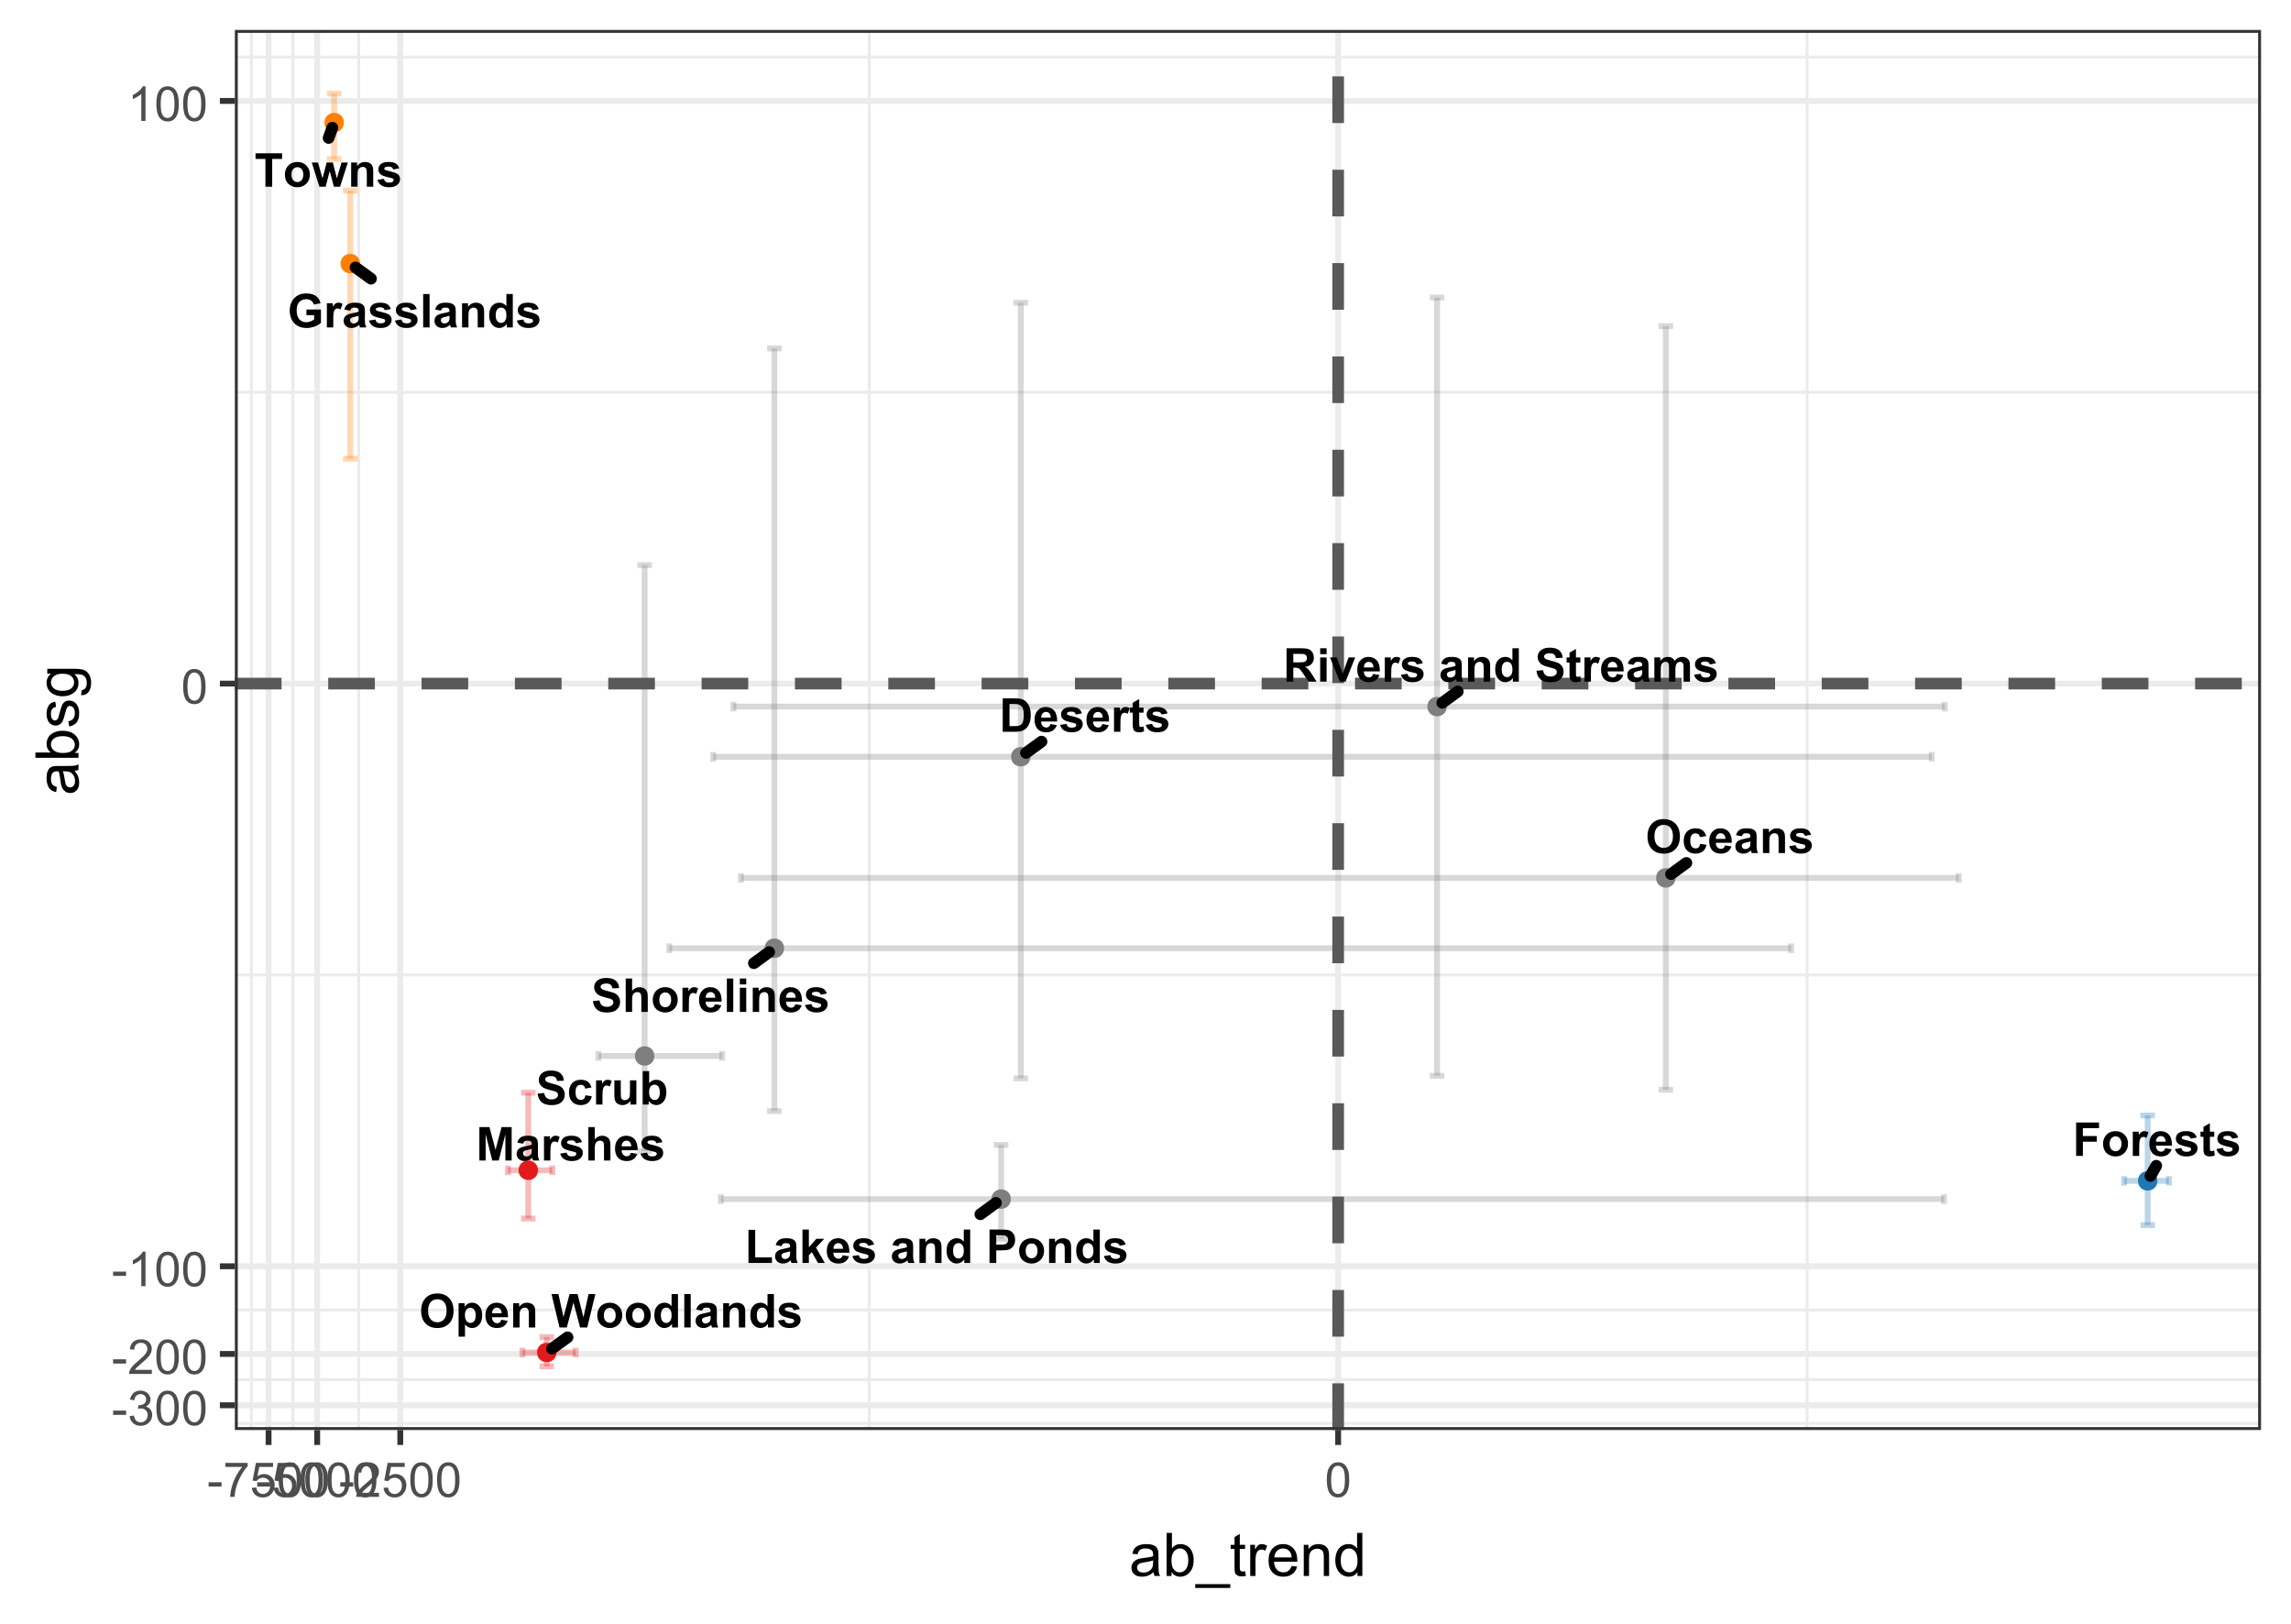 <?xml version="1.0" encoding="UTF-8"?>
<svg xmlns="http://www.w3.org/2000/svg" xmlns:xlink="http://www.w3.org/1999/xlink" width="419" height="297" viewBox="0 0 419 297">
<defs>
<g>
<g id="glyph-0-0">
<path d="M 0.605 0 L 0.605 -6.109 L 2.449 -6.109 L 3.559 -1.941 L 4.656 -6.109 L 6.508 -6.109 L 6.508 0 L 5.359 0 L 5.359 -4.809 L 4.148 0 L 2.961 0 L 1.75 -4.809 L 1.75 0 Z M 0.605 0 "/>
</g>
<g id="glyph-0-1">
<path d="M 1.488 -3.074 L 0.426 -3.27 C 0.543 -3.695 0.75 -4.012 1.043 -4.219 C 1.332 -4.422 1.766 -4.527 2.344 -4.527 C 2.863 -4.527 3.254 -4.465 3.508 -4.34 C 3.766 -4.219 3.945 -4.059 4.051 -3.871 C 4.152 -3.68 4.207 -3.332 4.207 -2.82 L 4.191 -1.453 C 4.191 -1.066 4.211 -0.777 4.25 -0.594 C 4.285 -0.41 4.355 -0.211 4.461 0 L 3.301 0 C 3.27 -0.078 3.234 -0.191 3.188 -0.348 C 3.168 -0.414 3.156 -0.461 3.148 -0.484 C 2.945 -0.289 2.734 -0.145 2.504 -0.047 C 2.277 0.051 2.035 0.102 1.777 0.102 C 1.32 0.102 0.961 -0.023 0.699 -0.27 C 0.434 -0.52 0.305 -0.832 0.305 -1.207 C 0.305 -1.457 0.363 -1.684 0.484 -1.879 C 0.602 -2.074 0.77 -2.223 0.984 -2.328 C 1.199 -2.434 1.512 -2.523 1.918 -2.602 C 2.465 -2.703 2.844 -2.801 3.055 -2.887 L 3.055 -3.004 C 3.055 -3.23 3 -3.391 2.887 -3.488 C 2.777 -3.582 2.566 -3.629 2.258 -3.629 C 2.051 -3.629 1.887 -3.59 1.77 -3.508 C 1.656 -3.426 1.559 -3.281 1.488 -3.074 M 3.055 -2.125 C 2.906 -2.074 2.668 -2.016 2.344 -1.945 C 2.016 -1.875 1.805 -1.809 1.703 -1.742 C 1.551 -1.633 1.477 -1.496 1.477 -1.328 C 1.477 -1.164 1.535 -1.023 1.66 -0.906 C 1.781 -0.785 1.938 -0.727 2.125 -0.727 C 2.336 -0.727 2.539 -0.793 2.73 -0.934 C 2.871 -1.039 2.965 -1.168 3.008 -1.32 C 3.039 -1.422 3.055 -1.613 3.055 -1.891 Z M 3.055 -2.125 "/>
</g>
<g id="glyph-0-2">
<path d="M 1.734 0 L 0.562 0 L 0.562 -4.426 L 1.652 -4.426 L 1.652 -3.797 C 1.836 -4.094 2.004 -4.289 2.152 -4.383 C 2.301 -4.48 2.469 -4.527 2.66 -4.527 C 2.926 -4.527 3.184 -4.453 3.43 -4.305 L 3.066 -3.285 C 2.871 -3.41 2.688 -3.477 2.516 -3.477 C 2.352 -3.477 2.215 -3.43 2.102 -3.34 C 1.988 -3.25 1.898 -3.086 1.832 -2.852 C 1.766 -2.613 1.734 -2.121 1.734 -1.367 Z M 1.734 0 "/>
</g>
<g id="glyph-0-3">
<path d="M 0.199 -1.262 L 1.375 -1.441 C 1.426 -1.215 1.527 -1.043 1.68 -0.922 C 1.832 -0.805 2.047 -0.746 2.32 -0.746 C 2.625 -0.746 2.852 -0.801 3.004 -0.914 C 3.109 -0.992 3.16 -1.094 3.16 -1.227 C 3.16 -1.312 3.133 -1.387 3.074 -1.445 C 3.016 -1.5 2.887 -1.555 2.684 -1.602 C 1.738 -1.809 1.141 -2 0.887 -2.172 C 0.539 -2.41 0.363 -2.742 0.363 -3.168 C 0.363 -3.551 0.516 -3.875 0.816 -4.133 C 1.121 -4.395 1.59 -4.527 2.227 -4.527 C 2.832 -4.527 3.281 -4.426 3.574 -4.23 C 3.871 -4.031 4.074 -3.742 4.184 -3.355 L 3.078 -3.152 C 3.031 -3.324 2.941 -3.457 2.812 -3.547 C 2.68 -3.637 2.492 -3.684 2.246 -3.684 C 1.938 -3.684 1.719 -3.641 1.582 -3.555 C 1.496 -3.492 1.449 -3.414 1.449 -3.316 C 1.449 -3.234 1.488 -3.164 1.566 -3.105 C 1.672 -3.027 2.039 -2.918 2.66 -2.777 C 3.285 -2.633 3.719 -2.461 3.969 -2.254 C 4.211 -2.047 4.336 -1.758 4.336 -1.383 C 4.336 -0.977 4.164 -0.629 3.824 -0.336 C 3.488 -0.047 2.984 0.102 2.32 0.102 C 1.719 0.102 1.242 -0.023 0.891 -0.266 C 0.539 -0.512 0.309 -0.844 0.199 -1.262 Z M 0.199 -1.262 "/>
</g>
<g id="glyph-0-4">
<path d="M 1.781 -6.109 L 1.781 -3.863 C 2.156 -4.305 2.609 -4.527 3.133 -4.527 C 3.402 -4.527 3.648 -4.477 3.863 -4.375 C 4.082 -4.277 4.242 -4.148 4.352 -3.992 C 4.465 -3.836 4.539 -3.664 4.578 -3.477 C 4.617 -3.285 4.641 -2.992 4.641 -2.598 L 4.641 0 L 3.469 0 L 3.469 -2.34 C 3.469 -2.801 3.445 -3.098 3.402 -3.223 C 3.355 -3.348 3.277 -3.445 3.164 -3.52 C 3.055 -3.594 2.91 -3.629 2.742 -3.629 C 2.547 -3.629 2.375 -3.582 2.223 -3.488 C 2.07 -3.395 1.957 -3.25 1.887 -3.062 C 1.816 -2.871 1.781 -2.59 1.781 -2.219 L 1.781 0 L 0.609 0 L 0.609 -6.109 Z M 1.781 -6.109 "/>
</g>
<g id="glyph-0-5">
<path d="M 3.176 -1.41 L 4.344 -1.211 C 4.191 -0.785 3.957 -0.461 3.633 -0.234 C 3.309 -0.012 2.902 0.102 2.418 0.102 C 1.648 0.102 1.078 -0.152 0.707 -0.656 C 0.418 -1.059 0.27 -1.566 0.27 -2.18 C 0.27 -2.914 0.461 -3.488 0.848 -3.902 C 1.23 -4.32 1.715 -4.527 2.301 -4.527 C 2.961 -4.527 3.48 -4.309 3.859 -3.875 C 4.238 -3.438 4.422 -2.773 4.406 -1.875 L 1.473 -1.875 C 1.48 -1.527 1.574 -1.258 1.754 -1.066 C 1.934 -0.871 2.16 -0.773 2.43 -0.773 C 2.613 -0.773 2.766 -0.824 2.891 -0.926 C 3.016 -1.023 3.113 -1.188 3.176 -1.41 M 3.242 -2.594 C 3.234 -2.93 3.148 -3.188 2.98 -3.367 C 2.812 -3.543 2.609 -3.629 2.371 -3.629 C 2.117 -3.629 1.906 -3.539 1.738 -3.352 C 1.57 -3.164 1.488 -2.91 1.492 -2.594 Z M 3.242 -2.594 "/>
</g>
<g id="glyph-0-6">
<path d="M 0.656 0 L 0.656 -6.059 L 1.887 -6.059 L 1.887 -1.031 L 4.957 -1.031 L 4.957 0 Z M 0.656 0 "/>
</g>
<g id="glyph-0-7">
<path d="M 0.57 0 L 0.57 -6.109 L 1.742 -6.109 L 1.742 -2.867 L 3.113 -4.426 L 4.555 -4.426 L 3.043 -2.809 L 4.664 0 L 3.402 0 L 2.289 -1.988 L 1.742 -1.418 L 1.742 0 Z M 0.57 0 "/>
</g>
<g id="glyph-0-8">
</g>
<g id="glyph-0-9">
<path d="M 4.641 0 L 3.469 0 L 3.469 -2.258 C 3.469 -2.738 3.441 -3.047 3.395 -3.188 C 3.344 -3.328 3.262 -3.438 3.148 -3.512 C 3.035 -3.59 2.902 -3.629 2.742 -3.629 C 2.539 -3.629 2.359 -3.574 2.195 -3.465 C 2.035 -3.352 1.926 -3.207 1.863 -3.023 C 1.805 -2.84 1.777 -2.5 1.777 -2.004 L 1.777 0 L 0.605 0 L 0.605 -4.426 L 1.691 -4.426 L 1.691 -3.777 C 2.078 -4.277 2.566 -4.527 3.152 -4.527 C 3.41 -4.527 3.645 -4.48 3.859 -4.387 C 4.074 -4.293 4.234 -4.176 4.344 -4.031 C 4.453 -3.887 4.531 -3.723 4.574 -3.539 C 4.617 -3.355 4.641 -3.094 4.641 -2.75 Z M 4.641 0 "/>
</g>
<g id="glyph-0-10">
<path d="M 4.672 0 L 3.586 0 L 3.586 -0.648 C 3.402 -0.398 3.191 -0.211 2.945 -0.086 C 2.699 0.039 2.449 0.102 2.199 0.102 C 1.691 0.102 1.258 -0.105 0.895 -0.516 C 0.531 -0.926 0.352 -1.496 0.352 -2.23 C 0.352 -2.98 0.527 -3.551 0.879 -3.941 C 1.23 -4.332 1.68 -4.527 2.219 -4.527 C 2.711 -4.527 3.141 -4.32 3.5 -3.91 L 3.5 -6.109 L 4.672 -6.109 L 4.672 0 M 1.547 -2.309 C 1.547 -1.836 1.613 -1.496 1.742 -1.285 C 1.93 -0.977 2.195 -0.824 2.535 -0.824 C 2.805 -0.824 3.031 -0.941 3.223 -1.168 C 3.41 -1.398 3.504 -1.742 3.504 -2.195 C 3.504 -2.703 3.414 -3.07 3.23 -3.293 C 3.047 -3.52 2.812 -3.629 2.527 -3.629 C 2.246 -3.629 2.016 -3.52 1.828 -3.301 C 1.641 -3.078 1.547 -2.746 1.547 -2.309 Z M 1.547 -2.309 "/>
</g>
<g id="glyph-0-11">
<path d="M 0.621 0 L 0.621 -6.109 L 2.602 -6.109 C 3.352 -6.109 3.84 -6.078 4.066 -6.02 C 4.418 -5.926 4.711 -5.727 4.949 -5.422 C 5.184 -5.113 5.301 -4.715 5.301 -4.23 C 5.301 -3.855 5.234 -3.539 5.098 -3.285 C 4.961 -3.027 4.789 -2.828 4.578 -2.684 C 4.367 -2.535 4.156 -2.441 3.938 -2.391 C 3.645 -2.336 3.219 -2.305 2.66 -2.305 L 1.855 -2.305 L 1.855 0 L 0.621 0 M 1.855 -5.078 L 1.855 -3.344 L 2.531 -3.344 C 3.016 -3.344 3.34 -3.375 3.504 -3.438 C 3.668 -3.504 3.797 -3.602 3.891 -3.738 C 3.984 -3.875 4.031 -4.031 4.031 -4.215 C 4.031 -4.438 3.965 -4.621 3.836 -4.766 C 3.703 -4.91 3.539 -5 3.34 -5.035 C 3.191 -5.062 2.895 -5.078 2.449 -5.078 Z M 1.855 -5.078 "/>
</g>
<g id="glyph-0-12">
<path d="M 0.34 -2.277 C 0.34 -2.664 0.438 -3.043 0.629 -3.406 C 0.82 -3.77 1.094 -4.047 1.445 -4.238 C 1.797 -4.43 2.188 -4.527 2.621 -4.527 C 3.293 -4.527 3.84 -4.309 4.27 -3.875 C 4.695 -3.438 4.91 -2.891 4.91 -2.227 C 4.91 -1.555 4.695 -1 4.262 -0.562 C 3.828 -0.121 3.285 0.102 2.629 0.102 C 2.223 0.102 1.836 0.008 1.469 -0.176 C 1.102 -0.359 0.82 -0.629 0.629 -0.98 C 0.438 -1.336 0.34 -1.766 0.34 -2.277 M 1.543 -2.215 C 1.543 -1.773 1.645 -1.438 1.855 -1.203 C 2.062 -0.973 2.32 -0.855 2.625 -0.855 C 2.93 -0.855 3.188 -0.973 3.395 -1.203 C 3.602 -1.438 3.707 -1.777 3.707 -2.223 C 3.707 -2.656 3.602 -2.988 3.395 -3.223 C 3.188 -3.457 2.93 -3.57 2.625 -3.57 C 2.32 -3.57 2.062 -3.457 1.855 -3.223 C 1.645 -2.988 1.543 -2.652 1.543 -2.215 Z M 1.543 -2.215 "/>
</g>
<g id="glyph-0-13">
<path d="M 3.465 -2.246 L 3.465 -3.277 L 6.121 -3.277 L 6.121 -0.844 C 5.863 -0.594 5.488 -0.371 5 -0.18 C 4.508 0.008 4.012 0.105 3.508 0.105 C 2.871 0.105 2.312 -0.031 1.84 -0.297 C 1.363 -0.566 1.004 -0.949 0.766 -1.449 C 0.527 -1.945 0.41 -2.488 0.41 -3.074 C 0.41 -3.711 0.543 -4.277 0.809 -4.773 C 1.074 -5.266 1.465 -5.645 1.98 -5.91 C 2.371 -6.113 2.859 -6.215 3.441 -6.215 C 4.203 -6.215 4.793 -6.055 5.219 -5.738 C 5.648 -5.418 5.922 -4.98 6.043 -4.418 L 4.816 -4.188 C 4.73 -4.488 4.57 -4.727 4.332 -4.898 C 4.094 -5.074 3.797 -5.16 3.441 -5.16 C 2.902 -5.16 2.477 -4.988 2.156 -4.648 C 1.84 -4.305 1.68 -3.797 1.68 -3.125 C 1.68 -2.402 1.84 -1.855 2.164 -1.496 C 2.484 -1.133 2.906 -0.949 3.43 -0.949 C 3.688 -0.949 3.949 -1 4.207 -1.102 C 4.469 -1.203 4.691 -1.328 4.875 -1.473 L 4.875 -2.246 Z M 3.465 -2.246 "/>
</g>
<g id="glyph-0-14">
<path d="M 0.613 0 L 0.613 -6.109 L 1.785 -6.109 L 1.785 0 Z M 0.613 0 "/>
</g>
<g id="glyph-0-15">
<path d="M 0.309 -1.988 L 1.508 -2.105 C 1.582 -1.703 1.727 -1.406 1.949 -1.219 C 2.168 -1.027 2.469 -0.934 2.844 -0.934 C 3.238 -0.934 3.539 -1.02 3.742 -1.188 C 3.941 -1.355 4.043 -1.551 4.043 -1.777 C 4.043 -1.922 4 -2.043 3.914 -2.145 C 3.832 -2.246 3.684 -2.336 3.473 -2.41 C 3.328 -2.461 3 -2.547 2.484 -2.676 C 1.824 -2.84 1.359 -3.043 1.094 -3.281 C 0.719 -3.617 0.531 -4.027 0.531 -4.508 C 0.531 -4.82 0.617 -5.113 0.793 -5.383 C 0.969 -5.652 1.227 -5.859 1.559 -6 C 1.891 -6.145 2.289 -6.215 2.758 -6.215 C 3.527 -6.215 4.102 -6.047 4.492 -5.711 C 4.879 -5.375 5.082 -4.926 5.102 -4.363 L 3.867 -4.309 C 3.816 -4.625 3.703 -4.848 3.527 -4.988 C 3.355 -5.125 3.094 -5.191 2.746 -5.191 C 2.387 -5.191 2.109 -5.121 1.906 -4.973 C 1.773 -4.879 1.707 -4.75 1.707 -4.594 C 1.707 -4.449 1.77 -4.324 1.891 -4.223 C 2.047 -4.09 2.426 -3.957 3.027 -3.812 C 3.625 -3.672 4.07 -3.523 4.359 -3.375 C 4.645 -3.223 4.871 -3.016 5.031 -2.754 C 5.195 -2.492 5.277 -2.164 5.277 -1.781 C 5.277 -1.43 5.18 -1.102 4.984 -0.797 C 4.789 -0.492 4.516 -0.262 4.16 -0.113 C 3.805 0.035 3.359 0.109 2.828 0.109 C 2.059 0.109 1.465 -0.07 1.051 -0.426 C 0.637 -0.785 0.391 -1.305 0.309 -1.988 Z M 0.309 -1.988 "/>
</g>
<g id="glyph-0-16">
<path d="M 4.473 -3.117 L 3.316 -2.91 C 3.277 -3.141 3.191 -3.312 3.055 -3.43 C 2.914 -3.547 2.738 -3.605 2.516 -3.605 C 2.227 -3.605 1.992 -3.504 1.82 -3.305 C 1.645 -3.102 1.559 -2.766 1.559 -2.293 C 1.559 -1.766 1.648 -1.395 1.824 -1.18 C 2 -0.961 2.238 -0.855 2.535 -0.855 C 2.758 -0.855 2.938 -0.918 3.078 -1.043 C 3.223 -1.172 3.32 -1.387 3.379 -1.695 L 4.531 -1.5 C 4.41 -0.973 4.184 -0.574 3.844 -0.305 C 3.504 -0.035 3.051 0.102 2.48 0.102 C 1.832 0.102 1.316 -0.105 0.93 -0.512 C 0.547 -0.922 0.355 -1.488 0.355 -2.207 C 0.355 -2.941 0.547 -3.508 0.934 -3.914 C 1.32 -4.324 1.844 -4.527 2.5 -4.527 C 3.039 -4.527 3.469 -4.41 3.785 -4.18 C 4.105 -3.945 4.332 -3.594 4.473 -3.117 Z M 4.473 -3.117 "/>
</g>
<g id="glyph-0-17">
<path d="M 3.527 0 L 3.527 -0.664 C 3.363 -0.426 3.152 -0.242 2.891 -0.105 C 2.629 0.031 2.352 0.102 2.059 0.102 C 1.762 0.102 1.496 0.035 1.258 -0.098 C 1.023 -0.227 0.852 -0.41 0.746 -0.645 C 0.641 -0.883 0.586 -1.207 0.586 -1.625 L 0.586 -4.426 L 1.758 -4.426 L 1.758 -2.391 C 1.758 -1.77 1.781 -1.387 1.824 -1.25 C 1.867 -1.109 1.945 -0.996 2.059 -0.914 C 2.172 -0.832 2.316 -0.793 2.492 -0.793 C 2.691 -0.793 2.871 -0.848 3.031 -0.957 C 3.188 -1.066 3.297 -1.203 3.355 -1.363 C 3.414 -1.527 3.441 -1.926 3.441 -2.559 L 3.441 -4.426 L 4.613 -4.426 L 4.613 0 Z M 3.527 0 "/>
</g>
<g id="glyph-0-18">
<path d="M 0.562 0 L 0.562 -6.109 L 1.734 -6.109 L 1.734 -3.91 C 2.094 -4.32 2.523 -4.527 3.016 -4.527 C 3.555 -4.527 4.004 -4.332 4.355 -3.941 C 4.707 -3.551 4.883 -2.988 4.883 -2.258 C 4.883 -1.504 4.703 -0.922 4.344 -0.512 C 3.984 -0.105 3.547 0.102 3.035 0.102 C 2.781 0.102 2.531 0.035 2.285 -0.09 C 2.039 -0.215 1.828 -0.402 1.652 -0.648 L 1.652 0 L 0.562 0 M 1.727 -2.309 C 1.727 -1.852 1.797 -1.512 1.941 -1.293 C 2.145 -0.98 2.414 -0.824 2.75 -0.824 C 3.008 -0.824 3.23 -0.938 3.41 -1.156 C 3.594 -1.379 3.684 -1.727 3.684 -2.199 C 3.684 -2.707 3.594 -3.07 3.41 -3.293 C 3.227 -3.52 2.992 -3.629 2.703 -3.629 C 2.426 -3.629 2.191 -3.52 2.004 -3.305 C 1.82 -3.086 1.727 -2.754 1.727 -2.309 Z M 1.727 -2.309 "/>
</g>
<g id="glyph-0-19">
<path d="M 0.371 -3.016 C 0.371 -3.641 0.465 -4.164 0.648 -4.586 C 0.789 -4.895 0.98 -5.176 1.219 -5.422 C 1.461 -5.668 1.723 -5.852 2.008 -5.973 C 2.391 -6.133 2.828 -6.215 3.324 -6.215 C 4.227 -6.215 4.945 -5.934 5.488 -5.375 C 6.027 -4.816 6.297 -4.043 6.297 -3.047 C 6.297 -2.059 6.031 -1.289 5.492 -0.73 C 4.957 -0.176 4.238 0.105 3.344 0.105 C 2.434 0.105 1.711 -0.172 1.176 -0.727 C 0.641 -1.281 0.371 -2.047 0.371 -3.016 M 1.641 -3.059 C 1.641 -2.367 1.801 -1.844 2.121 -1.484 C 2.441 -1.129 2.848 -0.949 3.34 -0.949 C 3.832 -0.949 4.234 -1.129 4.551 -1.48 C 4.863 -1.836 5.023 -2.367 5.023 -3.074 C 5.023 -3.777 4.867 -4.297 4.562 -4.645 C 4.254 -4.988 3.848 -5.16 3.34 -5.16 C 2.828 -5.16 2.422 -4.984 2.109 -4.637 C 1.797 -4.289 1.641 -3.762 1.641 -3.059 Z M 1.641 -3.059 "/>
</g>
<g id="glyph-0-20">
<path d="M 0.578 -4.426 L 1.672 -4.426 L 1.672 -3.777 C 1.812 -4 2.004 -4.18 2.246 -4.316 C 2.488 -4.457 2.758 -4.527 3.051 -4.527 C 3.566 -4.527 4 -4.324 4.359 -3.922 C 4.719 -3.52 4.898 -2.957 4.898 -2.238 C 4.898 -1.5 4.715 -0.926 4.355 -0.516 C 3.996 -0.105 3.555 0.102 3.043 0.102 C 2.797 0.102 2.578 0.051 2.379 -0.047 C 2.18 -0.145 1.969 -0.309 1.75 -0.547 L 1.75 1.684 L 0.578 1.684 L 0.578 -4.426 M 1.738 -2.289 C 1.738 -1.789 1.836 -1.422 2.035 -1.188 C 2.23 -0.949 2.473 -0.828 2.754 -0.828 C 3.027 -0.828 3.254 -0.938 3.434 -1.156 C 3.613 -1.375 3.707 -1.734 3.707 -2.23 C 3.707 -2.695 3.613 -3.039 3.426 -3.262 C 3.238 -3.488 3.008 -3.602 2.734 -3.602 C 2.449 -3.602 2.211 -3.492 2.02 -3.27 C 1.832 -3.047 1.738 -2.723 1.738 -2.289 Z M 1.738 -2.289 "/>
</g>
<g id="glyph-0-21">
<path d="M 1.488 0 L 0.027 -6.109 L 1.293 -6.109 L 2.215 -1.914 L 3.332 -6.109 L 4.797 -6.109 L 5.867 -1.844 L 6.805 -6.109 L 8.047 -6.109 L 6.562 0 L 5.254 0 L 4.039 -4.566 L 2.824 0 Z M 1.488 0 "/>
</g>
<g id="glyph-0-22">
<path d="M 1.996 0 L 1.996 -5.078 L 0.184 -5.078 L 0.184 -6.109 L 5.039 -6.109 L 5.039 -5.078 L 3.23 -5.078 L 3.23 0 Z M 1.996 0 "/>
</g>
<g id="glyph-0-23">
<path d="M 1.438 0 L 0.039 -4.426 L 1.176 -4.426 L 2.004 -1.527 L 2.766 -4.426 L 3.898 -4.426 L 4.633 -1.527 L 5.48 -4.426 L 6.637 -4.426 L 5.215 0 L 4.09 0 L 3.324 -2.848 L 2.574 0 Z M 1.438 0 "/>
</g>
<g id="glyph-0-24">
<path d="M 0.629 0 L 0.629 -6.109 L 4.816 -6.109 L 4.816 -5.078 L 1.863 -5.078 L 1.863 -3.629 L 4.414 -3.629 L 4.414 -2.598 L 1.863 -2.598 L 1.863 0 Z M 0.629 0 "/>
</g>
<g id="glyph-0-25">
<path d="M 2.641 -4.426 L 2.641 -3.492 L 1.844 -3.492 L 1.844 -1.707 C 1.844 -1.348 1.852 -1.137 1.863 -1.078 C 1.879 -1.02 1.914 -0.969 1.969 -0.93 C 2.023 -0.891 2.09 -0.871 2.168 -0.871 C 2.277 -0.871 2.434 -0.91 2.637 -0.984 L 2.738 -0.074 C 2.465 0.043 2.156 0.102 1.812 0.102 C 1.602 0.102 1.41 0.066 1.242 -0.008 C 1.074 -0.078 0.949 -0.168 0.867 -0.281 C 0.789 -0.395 0.734 -0.547 0.703 -0.738 C 0.68 -0.875 0.668 -1.148 0.668 -1.562 L 0.668 -3.492 L 0.129 -3.492 L 0.129 -4.426 L 0.668 -4.426 L 0.668 -5.305 L 1.844 -5.988 L 1.844 -4.426 Z M 2.641 -4.426 "/>
</g>
<g id="glyph-0-26">
<path d="M 0.617 -6.109 L 2.871 -6.109 C 3.379 -6.109 3.77 -6.07 4.035 -5.992 C 4.395 -5.887 4.699 -5.699 4.957 -5.43 C 5.211 -5.16 5.406 -4.832 5.539 -4.441 C 5.672 -4.051 5.738 -3.57 5.738 -2.996 C 5.738 -2.492 5.676 -2.059 5.551 -1.695 C 5.398 -1.25 5.18 -0.891 4.898 -0.617 C 4.684 -0.41 4.395 -0.246 4.031 -0.129 C 3.758 -0.043 3.395 0 2.938 0 L 0.617 0 L 0.617 -6.109 M 1.852 -5.078 L 1.852 -1.031 L 2.773 -1.031 C 3.117 -1.031 3.363 -1.051 3.52 -1.086 C 3.719 -1.137 3.883 -1.223 4.016 -1.344 C 4.148 -1.461 4.254 -1.656 4.34 -1.934 C 4.422 -2.207 4.465 -2.578 4.465 -3.051 C 4.465 -3.523 4.422 -3.887 4.34 -4.141 C 4.254 -4.391 4.141 -4.59 3.988 -4.73 C 3.84 -4.871 3.648 -4.969 3.418 -5.02 C 3.246 -5.059 2.906 -5.078 2.406 -5.078 Z M 1.852 -5.078 "/>
</g>
<g id="glyph-0-27">
<path d="M 0.613 -5.027 L 0.613 -6.109 L 1.785 -6.109 L 1.785 -5.027 L 0.613 -5.027 M 0.613 0 L 0.613 -4.426 L 1.785 -4.426 L 1.785 0 Z M 0.613 0 "/>
</g>
<g id="glyph-0-28">
<path d="M 0.625 0 L 0.625 -6.109 L 3.223 -6.109 C 3.875 -6.109 4.348 -6.055 4.645 -5.945 C 4.941 -5.836 5.18 -5.641 5.355 -5.359 C 5.535 -5.078 5.621 -4.758 5.621 -4.398 C 5.621 -3.938 5.488 -3.559 5.219 -3.262 C 4.949 -2.961 4.547 -2.773 4.008 -2.695 C 4.277 -2.543 4.496 -2.371 4.672 -2.184 C 4.844 -1.996 5.078 -1.668 5.371 -1.191 L 6.117 0 L 4.645 0 L 3.75 -1.328 C 3.434 -1.805 3.219 -2.105 3.102 -2.227 C 2.984 -2.352 2.859 -2.438 2.73 -2.48 C 2.598 -2.527 2.391 -2.551 2.109 -2.551 L 1.859 -2.551 L 1.859 0 L 0.625 0 M 1.859 -3.527 L 2.773 -3.527 C 3.363 -3.527 3.734 -3.551 3.879 -3.602 C 4.027 -3.652 4.145 -3.738 4.227 -3.859 C 4.309 -3.98 4.352 -4.133 4.352 -4.316 C 4.352 -4.523 4.297 -4.691 4.188 -4.816 C 4.078 -4.941 3.922 -5.023 3.723 -5.055 C 3.621 -5.07 3.32 -5.078 2.82 -5.078 L 1.859 -5.078 Z M 1.859 -3.527 "/>
</g>
<g id="glyph-0-29">
<path d="M 1.828 0 L 0.047 -4.426 L 1.273 -4.426 L 2.109 -2.168 L 2.352 -1.414 C 2.414 -1.605 2.453 -1.73 2.473 -1.793 C 2.512 -1.918 2.551 -2.043 2.598 -2.168 L 3.438 -4.426 L 4.645 -4.426 L 2.883 0 Z M 1.828 0 "/>
</g>
<g id="glyph-0-30">
<path d="M 0.523 -4.426 L 1.605 -4.426 L 1.605 -3.82 C 1.992 -4.293 2.449 -4.527 2.984 -4.527 C 3.27 -4.527 3.512 -4.469 3.723 -4.352 C 3.93 -4.234 4.102 -4.059 4.234 -3.82 C 4.43 -4.059 4.641 -4.234 4.863 -4.352 C 5.09 -4.469 5.328 -4.527 5.586 -4.527 C 5.91 -4.527 6.184 -4.461 6.41 -4.328 C 6.637 -4.195 6.805 -4.004 6.914 -3.746 C 6.996 -3.559 7.035 -3.254 7.035 -2.828 L 7.035 0 L 5.863 0 L 5.863 -2.531 C 5.863 -2.969 5.824 -3.254 5.742 -3.379 C 5.637 -3.547 5.469 -3.629 5.242 -3.629 C 5.078 -3.629 4.926 -3.582 4.781 -3.48 C 4.637 -3.379 4.531 -3.234 4.469 -3.039 C 4.402 -2.848 4.371 -2.543 4.371 -2.125 L 4.371 0 L 3.199 0 L 3.199 -2.426 C 3.199 -2.855 3.18 -3.133 3.137 -3.258 C 3.098 -3.383 3.031 -3.477 2.945 -3.539 C 2.855 -3.602 2.738 -3.629 2.59 -3.629 C 2.406 -3.629 2.246 -3.582 2.102 -3.484 C 1.957 -3.387 1.852 -3.246 1.789 -3.062 C 1.727 -2.879 1.695 -2.574 1.695 -2.152 L 1.695 0 L 0.523 0 Z M 0.523 -4.426 "/>
</g>
<g id="glyph-1-0">
<path d="M 0.281 -1.891 L 0.281 -2.668 L 2.656 -2.668 L 2.656 -1.891 Z M 0.281 -1.891 "/>
</g>
<g id="glyph-1-1">
<path d="M 0.371 -1.664 L 1.145 -1.766 C 1.23 -1.328 1.383 -1.012 1.598 -0.82 C 1.809 -0.625 2.07 -0.527 2.375 -0.527 C 2.738 -0.527 3.047 -0.656 3.297 -0.906 C 3.547 -1.16 3.672 -1.473 3.676 -1.844 C 3.672 -2.199 3.559 -2.492 3.324 -2.723 C 3.094 -2.953 2.797 -3.066 2.441 -3.066 C 2.293 -3.066 2.113 -3.039 1.895 -2.98 L 1.98 -3.66 C 2.031 -3.656 2.074 -3.652 2.105 -3.652 C 2.434 -3.652 2.73 -3.738 2.996 -3.91 C 3.258 -4.082 3.391 -4.348 3.391 -4.703 C 3.391 -4.988 3.293 -5.223 3.102 -5.41 C 2.91 -5.598 2.664 -5.688 2.359 -5.688 C 2.059 -5.688 1.809 -5.594 1.605 -5.406 C 1.406 -5.215 1.277 -4.934 1.219 -4.555 L 0.445 -4.691 C 0.543 -5.211 0.758 -5.613 1.09 -5.898 C 1.426 -6.184 1.844 -6.324 2.344 -6.324 C 2.688 -6.324 3.004 -6.25 3.293 -6.105 C 3.582 -5.957 3.801 -5.754 3.957 -5.5 C 4.109 -5.246 4.184 -4.973 4.184 -4.688 C 4.184 -4.414 4.113 -4.168 3.965 -3.945 C 3.82 -3.723 3.605 -3.543 3.316 -3.41 C 3.691 -3.324 3.98 -3.148 4.184 -2.875 C 4.391 -2.605 4.496 -2.266 4.496 -1.859 C 4.496 -1.312 4.293 -0.844 3.895 -0.461 C 3.492 -0.078 2.984 0.113 2.371 0.113 C 1.82 0.113 1.359 -0.055 0.996 -0.383 C 0.629 -0.711 0.422 -1.141 0.371 -1.664 Z M 0.371 -1.664 "/>
</g>
<g id="glyph-1-2">
<path d="M 0.367 -3.105 C 0.367 -3.852 0.441 -4.449 0.594 -4.906 C 0.75 -5.359 0.977 -5.711 1.277 -5.957 C 1.582 -6.203 1.961 -6.324 2.418 -6.324 C 2.758 -6.324 3.055 -6.258 3.309 -6.121 C 3.562 -5.984 3.773 -5.789 3.941 -5.531 C 4.105 -5.277 4.238 -4.965 4.332 -4.594 C 4.426 -4.227 4.473 -3.73 4.473 -3.105 C 4.473 -2.367 4.398 -1.77 4.246 -1.316 C 4.094 -0.863 3.867 -0.512 3.562 -0.266 C 3.262 -0.016 2.879 0.109 2.418 0.109 C 1.812 0.109 1.336 -0.109 0.988 -0.547 C 0.574 -1.07 0.367 -1.922 0.367 -3.105 M 1.16 -3.105 C 1.16 -2.074 1.281 -1.383 1.523 -1.043 C 1.766 -0.699 2.062 -0.527 2.418 -0.527 C 2.773 -0.527 3.074 -0.699 3.316 -1.043 C 3.559 -1.387 3.68 -2.074 3.68 -3.105 C 3.68 -4.145 3.559 -4.832 3.316 -5.172 C 3.074 -5.516 2.773 -5.684 2.41 -5.684 C 2.055 -5.684 1.773 -5.535 1.559 -5.234 C 1.293 -4.852 1.16 -4.141 1.16 -3.105 Z M 1.16 -3.105 "/>
</g>
<g id="glyph-1-3">
<path d="M 4.43 -0.742 L 4.43 0 L 0.266 0 C 0.262 -0.188 0.289 -0.367 0.355 -0.539 C 0.461 -0.82 0.633 -1.102 0.867 -1.375 C 1.098 -1.648 1.438 -1.969 1.879 -2.328 C 2.562 -2.891 3.023 -3.336 3.266 -3.664 C 3.508 -3.992 3.625 -4.301 3.625 -4.594 C 3.625 -4.898 3.516 -5.16 3.297 -5.367 C 3.078 -5.578 2.793 -5.684 2.441 -5.684 C 2.066 -5.684 1.77 -5.574 1.547 -5.352 C 1.324 -5.125 1.211 -4.816 1.207 -4.422 L 0.414 -4.504 C 0.469 -5.098 0.672 -5.547 1.027 -5.859 C 1.383 -6.168 1.859 -6.324 2.457 -6.324 C 3.062 -6.324 3.539 -6.156 3.895 -5.824 C 4.246 -5.488 4.422 -5.07 4.422 -4.578 C 4.422 -4.324 4.371 -4.078 4.266 -3.832 C 4.164 -3.59 3.992 -3.332 3.754 -3.062 C 3.516 -2.793 3.117 -2.426 2.562 -1.957 C 2.098 -1.566 1.801 -1.301 1.668 -1.164 C 1.535 -1.023 1.426 -0.883 1.34 -0.742 Z M 4.43 -0.742 "/>
</g>
<g id="glyph-1-4">
<path d="M 3.277 0 L 2.504 0 L 2.504 -4.93 C 2.32 -4.75 2.074 -4.574 1.773 -4.395 C 1.469 -4.219 1.199 -4.086 0.957 -3.996 L 0.957 -4.742 C 1.391 -4.945 1.77 -5.195 2.094 -5.484 C 2.418 -5.773 2.645 -6.055 2.781 -6.324 L 3.277 -6.324 Z M 3.277 0 "/>
</g>
<g id="glyph-1-5">
<path d="M 0.418 -5.473 L 0.418 -6.219 L 4.496 -6.219 L 4.496 -5.617 C 4.094 -5.188 3.695 -4.621 3.301 -3.914 C 2.91 -3.207 2.605 -2.48 2.391 -1.73 C 2.234 -1.203 2.137 -0.629 2.094 0 L 1.297 0 C 1.305 -0.496 1.402 -1.094 1.59 -1.797 C 1.777 -2.496 2.043 -3.176 2.391 -3.828 C 2.738 -4.477 3.109 -5.027 3.504 -5.473 Z M 0.418 -5.473 "/>
</g>
<g id="glyph-1-6">
<path d="M 0.367 -1.648 L 1.176 -1.719 C 1.238 -1.324 1.379 -1.027 1.598 -0.828 C 1.816 -0.629 2.078 -0.527 2.391 -0.527 C 2.762 -0.527 3.078 -0.668 3.336 -0.949 C 3.594 -1.23 3.723 -1.602 3.723 -2.066 C 3.723 -2.508 3.598 -2.855 3.348 -3.109 C 3.102 -3.367 2.777 -3.492 2.375 -3.492 C 2.125 -3.492 1.902 -3.438 1.703 -3.324 C 1.5 -3.211 1.344 -3.062 1.23 -2.883 L 0.504 -2.977 L 1.113 -6.215 L 4.246 -6.215 L 4.246 -5.473 L 1.73 -5.473 L 1.391 -3.781 C 1.77 -4.043 2.168 -4.176 2.582 -4.176 C 3.133 -4.176 3.598 -3.984 3.977 -3.605 C 4.352 -3.223 4.543 -2.734 4.543 -2.137 C 4.543 -1.566 4.375 -1.074 4.043 -0.656 C 3.641 -0.148 3.09 0.109 2.391 0.109 C 1.816 0.109 1.348 -0.055 0.984 -0.375 C 0.625 -0.695 0.418 -1.121 0.367 -1.648 Z M 0.367 -1.648 "/>
</g>
<g id="glyph-2-0">
<path d="M 4.445 -0.703 C 4.09 -0.398 3.746 -0.184 3.414 -0.059 C 3.082 0.066 2.727 0.129 2.348 0.129 C 1.719 0.129 1.238 -0.023 0.902 -0.332 C 0.566 -0.637 0.398 -1.027 0.398 -1.504 C 0.398 -1.781 0.461 -2.039 0.59 -2.27 C 0.715 -2.5 0.883 -2.688 1.086 -2.824 C 1.293 -2.965 1.523 -3.07 1.781 -3.141 C 1.973 -3.191 2.258 -3.242 2.641 -3.289 C 3.422 -3.379 3.996 -3.492 4.367 -3.621 C 4.371 -3.754 4.371 -3.836 4.371 -3.871 C 4.371 -4.266 4.281 -4.543 4.098 -4.703 C 3.852 -4.922 3.484 -5.031 2.996 -5.031 C 2.543 -5.031 2.207 -4.953 1.988 -4.793 C 1.773 -4.633 1.613 -4.352 1.508 -3.949 L 0.562 -4.078 C 0.648 -4.48 0.793 -4.809 0.988 -5.059 C 1.184 -5.305 1.469 -5.496 1.844 -5.633 C 2.215 -5.766 2.645 -5.832 3.137 -5.832 C 3.625 -5.832 4.02 -5.777 4.324 -5.66 C 4.629 -5.547 4.852 -5.402 4.996 -5.23 C 5.137 -5.055 5.238 -4.836 5.297 -4.57 C 5.328 -4.406 5.344 -4.109 5.344 -3.68 L 5.344 -2.391 C 5.344 -1.492 5.363 -0.922 5.406 -0.684 C 5.445 -0.445 5.527 -0.219 5.648 0 L 4.641 0 C 4.539 -0.199 4.477 -0.434 4.445 -0.703 M 4.367 -2.863 C 4.016 -2.719 3.488 -2.598 2.789 -2.496 C 2.391 -2.441 2.109 -2.375 1.945 -2.305 C 1.781 -2.234 1.652 -2.129 1.562 -1.988 C 1.473 -1.852 1.43 -1.699 1.43 -1.531 C 1.43 -1.273 1.527 -1.059 1.723 -0.887 C 1.918 -0.715 2.203 -0.629 2.578 -0.629 C 2.949 -0.629 3.281 -0.711 3.57 -0.871 C 3.863 -1.035 4.074 -1.258 4.211 -1.543 C 4.316 -1.762 4.367 -2.082 4.367 -2.508 Z M 4.367 -2.863 "/>
</g>
<g id="glyph-2-1">
<path d="M 1.617 0 L 0.719 0 L 0.719 -7.875 L 1.688 -7.875 L 1.688 -5.066 C 2.094 -5.578 2.617 -5.832 3.25 -5.832 C 3.602 -5.832 3.934 -5.762 4.246 -5.621 C 4.559 -5.48 4.816 -5.281 5.02 -5.023 C 5.223 -4.77 5.379 -4.461 5.496 -4.098 C 5.609 -3.738 5.668 -3.352 5.668 -2.938 C 5.668 -1.961 5.426 -1.203 4.941 -0.672 C 4.457 -0.137 3.879 0.129 3.203 0.129 C 2.527 0.129 2 -0.152 1.617 -0.715 L 1.617 0 M 1.605 -2.895 C 1.605 -2.211 1.699 -1.719 1.887 -1.414 C 2.191 -0.914 2.602 -0.664 3.121 -0.664 C 3.543 -0.664 3.91 -0.848 4.215 -1.215 C 4.523 -1.582 4.68 -2.129 4.68 -2.859 C 4.68 -3.602 4.531 -4.152 4.234 -4.508 C 3.941 -4.859 3.582 -5.039 3.164 -5.039 C 2.742 -5.039 2.375 -4.855 2.066 -4.488 C 1.762 -4.121 1.605 -3.59 1.605 -2.895 Z M 1.605 -2.895 "/>
</g>
<g id="glyph-2-2">
<path d="M -0.168 2.188 L -0.168 1.488 L 6.242 1.488 L 6.242 2.188 Z M -0.168 2.188 "/>
</g>
<g id="glyph-2-3">
<path d="M 2.836 -0.863 L 2.977 -0.012 C 2.703 0.047 2.461 0.074 2.246 0.074 C 1.895 0.074 1.621 0.02 1.43 -0.09 C 1.234 -0.203 1.098 -0.348 1.02 -0.527 C 0.941 -0.711 0.902 -1.09 0.902 -1.672 L 0.902 -4.953 L 0.195 -4.953 L 0.195 -5.703 L 0.902 -5.703 L 0.902 -7.117 L 1.863 -7.695 L 1.863 -5.703 L 2.836 -5.703 L 2.836 -4.953 L 1.863 -4.953 L 1.863 -1.617 C 1.863 -1.34 1.879 -1.164 1.914 -1.086 C 1.949 -1.008 2.004 -0.945 2.082 -0.898 C 2.16 -0.852 2.27 -0.828 2.41 -0.828 C 2.52 -0.828 2.66 -0.84 2.836 -0.863 Z M 2.836 -0.863 "/>
</g>
<g id="glyph-2-4">
<path d="M 0.715 0 L 0.715 -5.703 L 1.586 -5.703 L 1.586 -4.84 C 1.805 -5.242 2.012 -5.512 2.199 -5.641 C 2.387 -5.77 2.594 -5.832 2.82 -5.832 C 3.145 -5.832 3.477 -5.73 3.812 -5.523 L 3.48 -4.625 C 3.242 -4.766 3.008 -4.832 2.773 -4.836 C 2.559 -4.832 2.371 -4.77 2.203 -4.645 C 2.035 -4.516 1.914 -4.34 1.844 -4.113 C 1.734 -3.77 1.68 -3.395 1.68 -2.984 L 1.68 0 Z M 0.715 0 "/>
</g>
<g id="glyph-2-5">
<path d="M 4.629 -1.836 L 5.629 -1.715 C 5.473 -1.129 5.18 -0.676 4.754 -0.355 C 4.328 -0.031 3.781 0.129 3.121 0.129 C 2.285 0.129 1.625 -0.129 1.137 -0.641 C 0.648 -1.156 0.402 -1.875 0.402 -2.805 C 0.402 -3.762 0.648 -4.508 1.145 -5.039 C 1.637 -5.566 2.277 -5.832 3.066 -5.832 C 3.828 -5.832 4.453 -5.574 4.938 -5.055 C 5.418 -4.535 5.66 -3.805 5.66 -2.863 C 5.66 -2.805 5.66 -2.719 5.656 -2.605 L 1.402 -2.605 C 1.438 -1.977 1.613 -1.5 1.934 -1.164 C 2.254 -0.832 2.648 -0.664 3.125 -0.664 C 3.48 -0.664 3.781 -0.758 4.035 -0.945 C 4.285 -1.133 4.484 -1.43 4.629 -1.836 M 1.457 -3.398 L 4.641 -3.398 C 4.598 -3.879 4.477 -4.238 4.273 -4.48 C 3.969 -4.852 3.566 -5.039 3.078 -5.039 C 2.633 -5.039 2.262 -4.891 1.957 -4.594 C 1.656 -4.297 1.488 -3.898 1.457 -3.398 Z M 1.457 -3.398 "/>
</g>
<g id="glyph-2-6">
<path d="M 0.727 0 L 0.727 -5.703 L 1.594 -5.703 L 1.594 -4.895 C 2.016 -5.52 2.621 -5.832 3.41 -5.832 C 3.754 -5.832 4.07 -5.77 4.359 -5.648 C 4.648 -5.523 4.863 -5.363 5.008 -5.16 C 5.148 -4.961 5.25 -4.723 5.305 -4.445 C 5.344 -4.27 5.359 -3.953 5.359 -3.508 L 5.359 0 L 4.395 0 L 4.395 -3.469 C 4.395 -3.863 4.355 -4.156 4.281 -4.352 C 4.207 -4.547 4.07 -4.703 3.879 -4.82 C 3.688 -4.938 3.465 -4.996 3.207 -4.996 C 2.793 -4.996 2.438 -4.863 2.141 -4.602 C 1.84 -4.34 1.691 -3.844 1.691 -3.117 L 1.691 0 Z M 0.727 0 "/>
</g>
<g id="glyph-2-7">
<path d="M 4.426 0 L 4.426 -0.719 C 4.062 -0.152 3.531 0.129 2.832 0.129 C 2.375 0.129 1.957 0.004 1.578 -0.246 C 1.195 -0.496 0.898 -0.848 0.691 -1.297 C 0.48 -1.746 0.375 -2.262 0.375 -2.848 C 0.375 -3.414 0.473 -3.934 0.66 -4.395 C 0.852 -4.859 1.137 -5.215 1.516 -5.461 C 1.895 -5.711 2.32 -5.832 2.789 -5.832 C 3.133 -5.832 3.438 -5.762 3.707 -5.617 C 3.977 -5.469 4.191 -5.281 4.359 -5.047 L 4.359 -7.875 L 5.324 -7.875 L 5.324 0 L 4.426 0 M 1.371 -2.848 C 1.371 -2.117 1.523 -1.57 1.832 -1.207 C 2.141 -0.848 2.504 -0.664 2.922 -0.664 C 3.344 -0.664 3.703 -0.84 4 -1.184 C 4.293 -1.531 4.441 -2.059 4.441 -2.766 C 4.441 -3.547 4.293 -4.121 3.992 -4.484 C 3.691 -4.852 3.32 -5.031 2.879 -5.031 C 2.449 -5.031 2.09 -4.855 1.801 -4.508 C 1.516 -4.156 1.371 -3.602 1.371 -2.848 Z M 1.371 -2.848 "/>
</g>
<g id="glyph-3-0">
<path d="M -0.703 -4.445 C -0.398 -4.09 -0.184 -3.746 -0.059 -3.414 C 0.066 -3.082 0.129 -2.727 0.129 -2.348 C 0.129 -1.719 -0.023 -1.238 -0.332 -0.902 C -0.637 -0.566 -1.027 -0.398 -1.504 -0.398 C -1.781 -0.398 -2.039 -0.461 -2.27 -0.59 C -2.5 -0.715 -2.688 -0.883 -2.824 -1.086 C -2.965 -1.293 -3.07 -1.527 -3.141 -1.785 C -3.191 -1.973 -3.242 -2.258 -3.289 -2.641 C -3.379 -3.422 -3.492 -3.996 -3.621 -4.367 C -3.754 -4.371 -3.836 -4.371 -3.871 -4.371 C -4.266 -4.371 -4.543 -4.281 -4.703 -4.098 C -4.922 -3.852 -5.031 -3.484 -5.031 -2.996 C -5.031 -2.543 -4.953 -2.207 -4.793 -1.988 C -4.633 -1.773 -4.352 -1.613 -3.949 -1.508 L -4.078 -0.562 C -4.48 -0.648 -4.809 -0.793 -5.059 -0.988 C -5.305 -1.184 -5.496 -1.469 -5.633 -1.844 C -5.766 -2.215 -5.832 -2.645 -5.832 -3.137 C -5.832 -3.625 -5.777 -4.02 -5.66 -4.324 C -5.547 -4.629 -5.402 -4.852 -5.23 -4.996 C -5.055 -5.137 -4.836 -5.238 -4.57 -5.297 C -4.406 -5.328 -4.109 -5.344 -3.68 -5.344 L -2.391 -5.344 C -1.492 -5.344 -0.922 -5.363 -0.684 -5.406 C -0.445 -5.445 -0.219 -5.527 0 -5.648 L 0 -4.641 C -0.199 -4.539 -0.434 -4.477 -0.703 -4.445 M -2.863 -4.367 C -2.719 -4.016 -2.598 -3.488 -2.496 -2.789 C -2.441 -2.391 -2.375 -2.109 -2.305 -1.945 C -2.234 -1.781 -2.129 -1.652 -1.988 -1.562 C -1.852 -1.473 -1.699 -1.43 -1.531 -1.43 C -1.273 -1.43 -1.059 -1.527 -0.887 -1.723 C -0.715 -1.918 -0.629 -2.203 -0.629 -2.578 C -0.629 -2.949 -0.711 -3.281 -0.871 -3.57 C -1.035 -3.863 -1.258 -4.074 -1.543 -4.211 C -1.762 -4.316 -2.082 -4.367 -2.508 -4.367 Z M -2.863 -4.367 "/>
</g>
<g id="glyph-3-1">
<path d="M 0 -1.617 L 0 -0.719 L -7.875 -0.719 L -7.875 -1.688 L -5.066 -1.688 C -5.578 -2.094 -5.832 -2.617 -5.832 -3.25 C -5.832 -3.602 -5.762 -3.934 -5.621 -4.246 C -5.48 -4.559 -5.281 -4.816 -5.023 -5.02 C -4.77 -5.223 -4.461 -5.379 -4.098 -5.496 C -3.738 -5.609 -3.352 -5.668 -2.938 -5.668 C -1.961 -5.668 -1.203 -5.426 -0.672 -4.941 C -0.137 -4.457 0.129 -3.879 0.129 -3.203 C 0.129 -2.527 -0.152 -2 -0.715 -1.617 L 0 -1.617 M -2.895 -1.605 C -2.211 -1.605 -1.719 -1.699 -1.414 -1.887 C -0.914 -2.191 -0.664 -2.602 -0.664 -3.121 C -0.664 -3.543 -0.848 -3.91 -1.215 -4.215 C -1.582 -4.523 -2.129 -4.68 -2.855 -4.68 C -3.602 -4.68 -4.152 -4.531 -4.508 -4.234 C -4.859 -3.941 -5.039 -3.582 -5.039 -3.164 C -5.039 -2.742 -4.855 -2.375 -4.488 -2.066 C -4.121 -1.762 -3.59 -1.605 -2.895 -1.605 Z M -2.895 -1.605 "/>
</g>
<g id="glyph-3-2">
<path d="M -1.703 -0.34 L -1.852 -1.293 C -1.469 -1.348 -1.176 -1.496 -0.973 -1.742 C -0.77 -1.988 -0.664 -2.332 -0.664 -2.773 C -0.664 -3.215 -0.758 -3.547 -0.938 -3.758 C -1.117 -3.977 -1.332 -4.082 -1.574 -4.082 C -1.793 -4.082 -1.965 -3.988 -2.09 -3.797 C -2.176 -3.664 -2.285 -3.336 -2.418 -2.809 C -2.598 -2.102 -2.75 -1.609 -2.883 -1.336 C -3.012 -1.062 -3.191 -0.852 -3.426 -0.711 C -3.656 -0.57 -3.91 -0.5 -4.188 -0.5 C -4.445 -0.5 -4.68 -0.559 -4.895 -0.676 C -5.113 -0.789 -5.293 -0.949 -5.438 -1.148 C -5.547 -1.301 -5.641 -1.504 -5.719 -1.766 C -5.793 -2.023 -5.832 -2.301 -5.832 -2.602 C -5.832 -3.047 -5.77 -3.441 -5.641 -3.777 C -5.512 -4.117 -5.336 -4.367 -5.117 -4.527 C -4.895 -4.688 -4.602 -4.801 -4.234 -4.859 L -4.102 -3.914 C -4.398 -3.871 -4.625 -3.75 -4.789 -3.543 C -4.957 -3.336 -5.039 -3.047 -5.039 -2.668 C -5.039 -2.227 -4.965 -1.91 -4.816 -1.719 C -4.672 -1.527 -4.5 -1.434 -4.301 -1.434 C -4.176 -1.434 -4.062 -1.473 -3.965 -1.551 C -3.859 -1.633 -3.773 -1.754 -3.707 -1.922 C -3.672 -2.02 -3.586 -2.305 -3.461 -2.777 C -3.277 -3.461 -3.125 -3.938 -3.012 -4.207 C -2.895 -4.48 -2.727 -4.691 -2.504 -4.844 C -2.281 -5 -2.004 -5.074 -1.676 -5.074 C -1.352 -5.074 -1.051 -4.98 -0.766 -4.793 C -0.48 -4.605 -0.262 -4.336 -0.105 -3.98 C 0.051 -3.625 0.129 -3.223 0.129 -2.777 C 0.129 -2.035 -0.023 -1.473 -0.332 -1.082 C -0.641 -0.695 -1.098 -0.445 -1.703 -0.34 Z M -1.703 -0.34 "/>
</g>
<g id="glyph-3-3">
<path d="M 0.473 -0.547 L 0.613 -1.488 C 0.902 -1.527 1.113 -1.637 1.246 -1.816 C 1.426 -2.055 1.516 -2.383 1.516 -2.797 C 1.516 -3.246 1.426 -3.59 1.246 -3.836 C 1.066 -4.078 0.816 -4.242 0.496 -4.328 C 0.297 -4.379 -0.117 -4.402 -0.746 -4.398 C -0.25 -3.977 0 -3.449 0 -2.82 C 0 -2.035 -0.281 -1.43 -0.848 -1 C -1.414 -0.57 -2.094 -0.355 -2.883 -0.355 C -3.43 -0.355 -3.93 -0.453 -4.391 -0.648 C -4.852 -0.848 -5.207 -1.133 -5.457 -1.508 C -5.707 -1.879 -5.832 -2.32 -5.832 -2.824 C -5.832 -3.5 -5.562 -4.055 -5.016 -4.492 L -5.703 -4.492 L -5.703 -5.383 L -0.773 -5.383 C 0.113 -5.383 0.742 -5.293 1.113 -5.109 C 1.484 -4.93 1.777 -4.645 1.992 -4.25 C 2.207 -3.859 2.316 -3.375 2.316 -2.805 C 2.316 -2.125 2.16 -1.574 1.855 -1.156 C 1.551 -0.734 1.09 -0.535 0.473 -0.547 M -2.953 -1.348 C -2.207 -1.348 -1.66 -1.496 -1.316 -1.793 C -0.973 -2.09 -0.801 -2.465 -0.801 -2.91 C -0.801 -3.355 -0.973 -3.727 -1.312 -4.027 C -1.656 -4.328 -2.191 -4.48 -2.922 -4.48 C -3.621 -4.48 -4.148 -4.324 -4.5 -4.016 C -4.855 -3.707 -5.031 -3.332 -5.031 -2.895 C -5.031 -2.465 -4.859 -2.102 -4.508 -1.801 C -4.16 -1.5 -3.641 -1.348 -2.953 -1.348 Z M -2.953 -1.348 "/>
</g>
</g>
<clipPath id="clip-0">
<path clip-rule="nonzero" d="M 42.953 5.48 L 413.52 5.48 L 413.52 261.512 L 42.953 261.512 Z M 42.953 5.48 "/>
</clipPath>
<clipPath id="clip-1">
<path clip-rule="nonzero" d="M 42.953 260 L 413.52 260 L 413.52 261 L 42.953 261 Z M 42.953 260 "/>
</clipPath>
<clipPath id="clip-2">
<path clip-rule="nonzero" d="M 42.953 252 L 413.52 252 L 413.52 253 L 42.953 253 Z M 42.953 252 "/>
</clipPath>
<clipPath id="clip-3">
<path clip-rule="nonzero" d="M 42.953 239 L 413.52 239 L 413.52 240 L 42.953 240 Z M 42.953 239 "/>
</clipPath>
<clipPath id="clip-4">
<path clip-rule="nonzero" d="M 42.953 178 L 413.52 178 L 413.52 179 L 42.953 179 Z M 42.953 178 "/>
</clipPath>
<clipPath id="clip-5">
<path clip-rule="nonzero" d="M 42.953 71 L 413.52 71 L 413.52 72 L 42.953 72 Z M 42.953 71 "/>
</clipPath>
<clipPath id="clip-6">
<path clip-rule="nonzero" d="M 42.953 10 L 413.52 10 L 413.52 11 L 42.953 11 Z M 42.953 10 "/>
</clipPath>
<clipPath id="clip-7">
<path clip-rule="nonzero" d="M 45 5.48 L 47 5.48 L 47 261.512 L 45 261.512 Z M 45 5.48 "/>
</clipPath>
<clipPath id="clip-8">
<path clip-rule="nonzero" d="M 53 5.48 L 54 5.48 L 54 261.512 L 53 261.512 Z M 53 5.48 "/>
</clipPath>
<clipPath id="clip-9">
<path clip-rule="nonzero" d="M 65 5.48 L 66 5.48 L 66 261.512 L 65 261.512 Z M 65 5.48 "/>
</clipPath>
<clipPath id="clip-10">
<path clip-rule="nonzero" d="M 158 5.48 L 160 5.48 L 160 261.512 L 158 261.512 Z M 158 5.48 "/>
</clipPath>
<clipPath id="clip-11">
<path clip-rule="nonzero" d="M 330 5.48 L 331 5.48 L 331 261.512 L 330 261.512 Z M 330 5.48 "/>
</clipPath>
<clipPath id="clip-12">
<path clip-rule="nonzero" d="M 42.953 256 L 413.52 256 L 413.52 258 L 42.953 258 Z M 42.953 256 "/>
</clipPath>
<clipPath id="clip-13">
<path clip-rule="nonzero" d="M 42.953 247 L 413.52 247 L 413.52 249 L 42.953 249 Z M 42.953 247 "/>
</clipPath>
<clipPath id="clip-14">
<path clip-rule="nonzero" d="M 42.953 231 L 413.52 231 L 413.52 233 L 42.953 233 Z M 42.953 231 "/>
</clipPath>
<clipPath id="clip-15">
<path clip-rule="nonzero" d="M 42.953 124 L 413.52 124 L 413.52 126 L 42.953 126 Z M 42.953 124 "/>
</clipPath>
<clipPath id="clip-16">
<path clip-rule="nonzero" d="M 42.953 17 L 413.52 17 L 413.52 19 L 42.953 19 Z M 42.953 17 "/>
</clipPath>
<clipPath id="clip-17">
<path clip-rule="nonzero" d="M 48 5.48 L 50 5.48 L 50 261.512 L 48 261.512 Z M 48 5.48 "/>
</clipPath>
<clipPath id="clip-18">
<path clip-rule="nonzero" d="M 57 5.48 L 59 5.48 L 59 261.512 L 57 261.512 Z M 57 5.48 "/>
</clipPath>
<clipPath id="clip-19">
<path clip-rule="nonzero" d="M 72 5.48 L 74 5.48 L 74 261.512 L 72 261.512 Z M 72 5.48 "/>
</clipPath>
<clipPath id="clip-20">
<path clip-rule="nonzero" d="M 244 5.48 L 246 5.48 L 246 261.512 L 244 261.512 Z M 244 5.48 "/>
</clipPath>
<clipPath id="clip-21">
<path clip-rule="nonzero" d="M 42.953 123 L 413.52 123 L 413.52 127 L 42.953 127 Z M 42.953 123 "/>
</clipPath>
<clipPath id="clip-22">
<path clip-rule="nonzero" d="M 243 5.48 L 246 5.48 L 246 261.512 L 243 261.512 Z M 243 5.48 "/>
</clipPath>
<clipPath id="clip-23">
<path clip-rule="nonzero" d="M 42.953 5.48 L 413.52 5.48 L 413.52 261.512 L 42.953 261.512 Z M 42.953 5.48 "/>
</clipPath>
</defs>
<rect x="-41.9" y="-29.7" width="502.8" height="356.4" fill="rgb(100%, 100%, 100%)" fill-opacity="1"/>
<rect x="-41.9" y="-29.7" width="502.8" height="356.4" fill="rgb(100%, 100%, 100%)" fill-opacity="1"/>
<path fill="none" stroke-width="1.067" stroke-linecap="round" stroke-linejoin="round" stroke="rgb(100%, 100%, 100%)" stroke-opacity="1" stroke-miterlimit="10" d="M 0 297 L 419 297 L 419 0 L 0 0 Z M 0 297 "/>
<g clip-path="url(#clip-0)">
<path fill-rule="nonzero" fill="rgb(100%, 100%, 100%)" fill-opacity="1" d="M 42.953 261.508 L 413.52 261.508 L 413.52 5.477 L 42.953 5.477 Z M 42.953 261.508 "/>
</g>
<g clip-path="url(#clip-1)">
<path fill="none" stroke-width="0.533" stroke-linecap="butt" stroke-linejoin="round" stroke="rgb(92.157%, 92.157%, 92.157%)" stroke-opacity="1" stroke-miterlimit="10" d="M 42.953 260.312 L 413.52 260.312 "/>
</g>
<g clip-path="url(#clip-2)">
<path fill="none" stroke-width="0.533" stroke-linecap="butt" stroke-linejoin="round" stroke="rgb(92.157%, 92.157%, 92.157%)" stroke-opacity="1" stroke-miterlimit="10" d="M 42.953 252.293 L 413.52 252.293 "/>
</g>
<g clip-path="url(#clip-3)">
<path fill="none" stroke-width="0.533" stroke-linecap="butt" stroke-linejoin="round" stroke="rgb(92.157%, 92.157%, 92.157%)" stroke-opacity="1" stroke-miterlimit="10" d="M 42.953 239.582 L 413.52 239.582 "/>
</g>
<g clip-path="url(#clip-4)">
<path fill="none" stroke-width="0.533" stroke-linecap="butt" stroke-linejoin="round" stroke="rgb(92.157%, 92.157%, 92.157%)" stroke-opacity="1" stroke-miterlimit="10" d="M 42.953 178.289 L 413.52 178.289 "/>
</g>
<g clip-path="url(#clip-5)">
<path fill="none" stroke-width="0.533" stroke-linecap="butt" stroke-linejoin="round" stroke="rgb(92.157%, 92.157%, 92.157%)" stroke-opacity="1" stroke-miterlimit="10" d="M 42.953 71.734 L 413.52 71.734 "/>
</g>
<g clip-path="url(#clip-6)">
<path fill="none" stroke-width="0.533" stroke-linecap="butt" stroke-linejoin="round" stroke="rgb(92.157%, 92.157%, 92.157%)" stroke-opacity="1" stroke-miterlimit="10" d="M 42.953 10.441 L 413.52 10.441 "/>
</g>
<g clip-path="url(#clip-7)">
<path fill="none" stroke-width="0.533" stroke-linecap="butt" stroke-linejoin="round" stroke="rgb(92.157%, 92.157%, 92.157%)" stroke-opacity="1" stroke-miterlimit="10" d="M 45.969 261.508 L 45.969 5.48 "/>
</g>
<g clip-path="url(#clip-8)">
<path fill="none" stroke-width="0.533" stroke-linecap="butt" stroke-linejoin="round" stroke="rgb(92.157%, 92.157%, 92.157%)" stroke-opacity="1" stroke-miterlimit="10" d="M 53.566 261.508 L 53.566 5.48 "/>
</g>
<g clip-path="url(#clip-9)">
<path fill="none" stroke-width="0.533" stroke-linecap="butt" stroke-linejoin="round" stroke="rgb(92.157%, 92.157%, 92.157%)" stroke-opacity="1" stroke-miterlimit="10" d="M 65.609 261.508 L 65.609 5.48 "/>
</g>
<g clip-path="url(#clip-10)">
<path fill="none" stroke-width="0.533" stroke-linecap="butt" stroke-linejoin="round" stroke="rgb(92.157%, 92.157%, 92.157%)" stroke-opacity="1" stroke-miterlimit="10" d="M 158.973 261.508 L 158.973 5.48 "/>
</g>
<g clip-path="url(#clip-11)">
<path fill="none" stroke-width="0.533" stroke-linecap="butt" stroke-linejoin="round" stroke="rgb(92.157%, 92.157%, 92.157%)" stroke-opacity="1" stroke-miterlimit="10" d="M 330.5 261.508 L 330.5 5.48 "/>
</g>
<g clip-path="url(#clip-12)">
<path fill="none" stroke-width="1.067" stroke-linecap="butt" stroke-linejoin="round" stroke="rgb(92.157%, 92.157%, 92.157%)" stroke-opacity="1" stroke-miterlimit="10" d="M 42.953 256.984 L 413.52 256.984 "/>
</g>
<g clip-path="url(#clip-13)">
<path fill="none" stroke-width="1.067" stroke-linecap="butt" stroke-linejoin="round" stroke="rgb(92.157%, 92.157%, 92.157%)" stroke-opacity="1" stroke-miterlimit="10" d="M 42.953 247.602 L 413.52 247.602 "/>
</g>
<g clip-path="url(#clip-14)">
<path fill="none" stroke-width="1.067" stroke-linecap="butt" stroke-linejoin="round" stroke="rgb(92.157%, 92.157%, 92.157%)" stroke-opacity="1" stroke-miterlimit="10" d="M 42.953 231.566 L 413.52 231.566 "/>
</g>
<g clip-path="url(#clip-15)">
<path fill="none" stroke-width="1.067" stroke-linecap="butt" stroke-linejoin="round" stroke="rgb(92.157%, 92.157%, 92.157%)" stroke-opacity="1" stroke-miterlimit="10" d="M 42.953 125.012 L 413.52 125.012 "/>
</g>
<g clip-path="url(#clip-16)">
<path fill="none" stroke-width="1.067" stroke-linecap="butt" stroke-linejoin="round" stroke="rgb(92.157%, 92.157%, 92.157%)" stroke-opacity="1" stroke-miterlimit="10" d="M 42.953 18.461 L 413.52 18.461 "/>
</g>
<g clip-path="url(#clip-17)">
<path fill="none" stroke-width="1.067" stroke-linecap="butt" stroke-linejoin="round" stroke="rgb(92.157%, 92.157%, 92.157%)" stroke-opacity="1" stroke-miterlimit="10" d="M 49.121 261.508 L 49.121 5.48 "/>
</g>
<g clip-path="url(#clip-18)">
<path fill="none" stroke-width="1.067" stroke-linecap="butt" stroke-linejoin="round" stroke="rgb(92.157%, 92.157%, 92.157%)" stroke-opacity="1" stroke-miterlimit="10" d="M 58.012 261.508 L 58.012 5.48 "/>
</g>
<g clip-path="url(#clip-19)">
<path fill="none" stroke-width="1.067" stroke-linecap="butt" stroke-linejoin="round" stroke="rgb(92.157%, 92.157%, 92.157%)" stroke-opacity="1" stroke-miterlimit="10" d="M 73.207 261.508 L 73.207 5.48 "/>
</g>
<g clip-path="url(#clip-20)">
<path fill="none" stroke-width="1.067" stroke-linecap="butt" stroke-linejoin="round" stroke="rgb(92.157%, 92.157%, 92.157%)" stroke-opacity="1" stroke-miterlimit="10" d="M 244.734 261.508 L 244.734 5.48 "/>
</g>
<path fill="none" stroke-width="1.067" stroke-linecap="butt" stroke-linejoin="round" stroke="rgb(89.02%, 10.196%, 10.98%)" stroke-opacity="0.298" stroke-miterlimit="10" d="M 95.293 199.828 L 97.945 199.828 "/>
<path fill="none" stroke-width="1.067" stroke-linecap="butt" stroke-linejoin="round" stroke="rgb(89.02%, 10.196%, 10.98%)" stroke-opacity="0.298" stroke-miterlimit="10" d="M 96.617 199.828 L 96.617 222.828 "/>
<path fill="none" stroke-width="1.067" stroke-linecap="butt" stroke-linejoin="round" stroke="rgb(89.02%, 10.196%, 10.98%)" stroke-opacity="0.298" stroke-miterlimit="10" d="M 95.293 222.828 L 97.945 222.828 "/>
<path fill="none" stroke-width="1.067" stroke-linecap="butt" stroke-linejoin="round" stroke="rgb(49.804%, 49.804%, 49.804%)" stroke-opacity="0.298" stroke-miterlimit="10" d="M 181.773 209.387 L 184.422 209.387 "/>
<path fill="none" stroke-width="1.067" stroke-linecap="butt" stroke-linejoin="round" stroke="rgb(49.804%, 49.804%, 49.804%)" stroke-opacity="0.298" stroke-miterlimit="10" d="M 183.098 209.387 L 183.098 226.559 "/>
<path fill="none" stroke-width="1.067" stroke-linecap="butt" stroke-linejoin="round" stroke="rgb(49.804%, 49.804%, 49.804%)" stroke-opacity="0.298" stroke-miterlimit="10" d="M 181.773 226.559 L 184.422 226.559 "/>
<path fill="none" stroke-width="1.067" stroke-linecap="butt" stroke-linejoin="round" stroke="rgb(100%, 49.804%, 0%)" stroke-opacity="0.298" stroke-miterlimit="10" d="M 62.742 34.863 L 65.391 34.863 "/>
<path fill="none" stroke-width="1.067" stroke-linecap="butt" stroke-linejoin="round" stroke="rgb(100%, 49.804%, 0%)" stroke-opacity="0.298" stroke-miterlimit="10" d="M 64.066 34.863 L 64.066 83.891 "/>
<path fill="none" stroke-width="1.067" stroke-linecap="butt" stroke-linejoin="round" stroke="rgb(100%, 49.804%, 0%)" stroke-opacity="0.298" stroke-miterlimit="10" d="M 62.742 83.891 L 65.391 83.891 "/>
<path fill="none" stroke-width="1.067" stroke-linecap="butt" stroke-linejoin="round" stroke="rgb(49.804%, 49.804%, 49.804%)" stroke-opacity="0.298" stroke-miterlimit="10" d="M 116.574 103.348 L 119.223 103.348 "/>
<path fill="none" stroke-width="1.067" stroke-linecap="butt" stroke-linejoin="round" stroke="rgb(49.804%, 49.804%, 49.804%)" stroke-opacity="0.298" stroke-miterlimit="10" d="M 117.898 103.348 L 117.898 210.504 "/>
<path fill="none" stroke-width="1.067" stroke-linecap="butt" stroke-linejoin="round" stroke="rgb(49.804%, 49.804%, 49.804%)" stroke-opacity="0.298" stroke-miterlimit="10" d="M 116.574 210.504 L 119.223 210.504 "/>
<path fill="none" stroke-width="1.067" stroke-linecap="butt" stroke-linejoin="round" stroke="rgb(89.02%, 10.196%, 10.98%)" stroke-opacity="0.298" stroke-miterlimit="10" d="M 98.668 244.516 L 101.32 244.516 "/>
<path fill="none" stroke-width="1.067" stroke-linecap="butt" stroke-linejoin="round" stroke="rgb(89.02%, 10.196%, 10.98%)" stroke-opacity="0.298" stroke-miterlimit="10" d="M 99.996 244.516 L 99.996 249.871 "/>
<path fill="none" stroke-width="1.067" stroke-linecap="butt" stroke-linejoin="round" stroke="rgb(89.02%, 10.196%, 10.98%)" stroke-opacity="0.298" stroke-miterlimit="10" d="M 98.668 249.871 L 101.32 249.871 "/>
<path fill="none" stroke-width="1.067" stroke-linecap="butt" stroke-linejoin="round" stroke="rgb(100%, 49.804%, 0%)" stroke-opacity="0.298" stroke-miterlimit="10" d="M 59.797 17.117 L 62.445 17.117 "/>
<path fill="none" stroke-width="1.067" stroke-linecap="butt" stroke-linejoin="round" stroke="rgb(100%, 49.804%, 0%)" stroke-opacity="0.298" stroke-miterlimit="10" d="M 61.121 17.117 L 61.121 29.078 "/>
<path fill="none" stroke-width="1.067" stroke-linecap="butt" stroke-linejoin="round" stroke="rgb(100%, 49.804%, 0%)" stroke-opacity="0.298" stroke-miterlimit="10" d="M 59.797 29.078 L 62.445 29.078 "/>
<path fill="none" stroke-width="1.067" stroke-linecap="butt" stroke-linejoin="round" stroke="rgb(12.157%, 47.059%, 70.588%)" stroke-opacity="0.298" stroke-miterlimit="10" d="M 391.465 203.996 L 394.113 203.996 "/>
<path fill="none" stroke-width="1.067" stroke-linecap="butt" stroke-linejoin="round" stroke="rgb(12.157%, 47.059%, 70.588%)" stroke-opacity="0.298" stroke-miterlimit="10" d="M 392.789 203.996 L 392.789 224.047 "/>
<path fill="none" stroke-width="1.067" stroke-linecap="butt" stroke-linejoin="round" stroke="rgb(12.157%, 47.059%, 70.588%)" stroke-opacity="0.298" stroke-miterlimit="10" d="M 391.465 224.047 L 394.113 224.047 "/>
<path fill="none" stroke-width="1.067" stroke-linecap="butt" stroke-linejoin="round" stroke="rgb(49.804%, 49.804%, 49.804%)" stroke-opacity="0.298" stroke-miterlimit="10" d="M 185.367 55.359 L 188.016 55.359 "/>
<path fill="none" stroke-width="1.067" stroke-linecap="butt" stroke-linejoin="round" stroke="rgb(49.804%, 49.804%, 49.804%)" stroke-opacity="0.298" stroke-miterlimit="10" d="M 186.691 55.359 L 186.691 197.203 "/>
<path fill="none" stroke-width="1.067" stroke-linecap="butt" stroke-linejoin="round" stroke="rgb(49.804%, 49.804%, 49.804%)" stroke-opacity="0.298" stroke-miterlimit="10" d="M 185.367 197.203 L 188.016 197.203 "/>
<path fill="none" stroke-width="1.067" stroke-linecap="butt" stroke-linejoin="round" stroke="rgb(49.804%, 49.804%, 49.804%)" stroke-opacity="0.298" stroke-miterlimit="10" d="M 140.297 63.719 L 142.949 63.719 "/>
<path fill="none" stroke-width="1.067" stroke-linecap="butt" stroke-linejoin="round" stroke="rgb(49.804%, 49.804%, 49.804%)" stroke-opacity="0.298" stroke-miterlimit="10" d="M 141.625 63.719 L 141.625 203.188 "/>
<path fill="none" stroke-width="1.067" stroke-linecap="butt" stroke-linejoin="round" stroke="rgb(49.804%, 49.804%, 49.804%)" stroke-opacity="0.298" stroke-miterlimit="10" d="M 140.297 203.188 L 142.949 203.188 "/>
<path fill="none" stroke-width="1.067" stroke-linecap="butt" stroke-linejoin="round" stroke="rgb(49.804%, 49.804%, 49.804%)" stroke-opacity="0.298" stroke-miterlimit="10" d="M 303.336 59.648 L 305.984 59.648 "/>
<path fill="none" stroke-width="1.067" stroke-linecap="butt" stroke-linejoin="round" stroke="rgb(49.804%, 49.804%, 49.804%)" stroke-opacity="0.298" stroke-miterlimit="10" d="M 304.66 59.648 L 304.66 199.277 "/>
<path fill="none" stroke-width="1.067" stroke-linecap="butt" stroke-linejoin="round" stroke="rgb(49.804%, 49.804%, 49.804%)" stroke-opacity="0.298" stroke-miterlimit="10" d="M 303.336 199.277 L 305.984 199.277 "/>
<path fill="none" stroke-width="1.067" stroke-linecap="butt" stroke-linejoin="round" stroke="rgb(49.804%, 49.804%, 49.804%)" stroke-opacity="0.298" stroke-miterlimit="10" d="M 261.504 54.41 L 264.156 54.41 "/>
<path fill="none" stroke-width="1.067" stroke-linecap="butt" stroke-linejoin="round" stroke="rgb(49.804%, 49.804%, 49.804%)" stroke-opacity="0.298" stroke-miterlimit="10" d="M 262.828 54.41 L 262.828 196.727 "/>
<path fill="none" stroke-width="1.067" stroke-linecap="butt" stroke-linejoin="round" stroke="rgb(49.804%, 49.804%, 49.804%)" stroke-opacity="0.298" stroke-miterlimit="10" d="M 261.504 196.727 L 264.156 196.727 "/>
<path fill="none" stroke-width="1.067" stroke-linecap="butt" stroke-linejoin="round" stroke="rgb(89.02%, 10.196%, 10.98%)" stroke-opacity="0.298" stroke-miterlimit="10" d="M 101.027 214.883 L 101.027 213.137 "/>
<path fill="none" stroke-width="1.067" stroke-linecap="butt" stroke-linejoin="round" stroke="rgb(89.02%, 10.196%, 10.98%)" stroke-opacity="0.298" stroke-miterlimit="10" d="M 101.027 214.012 L 92.891 214.012 "/>
<path fill="none" stroke-width="1.067" stroke-linecap="butt" stroke-linejoin="round" stroke="rgb(89.02%, 10.196%, 10.98%)" stroke-opacity="0.298" stroke-miterlimit="10" d="M 92.891 214.883 L 92.891 213.137 "/>
<path fill="none" stroke-width="1.067" stroke-linecap="butt" stroke-linejoin="round" stroke="rgb(49.804%, 49.804%, 49.804%)" stroke-opacity="0.298" stroke-miterlimit="10" d="M 355.535 220.152 L 355.535 218.406 "/>
<path fill="none" stroke-width="1.067" stroke-linecap="butt" stroke-linejoin="round" stroke="rgb(49.804%, 49.804%, 49.804%)" stroke-opacity="0.298" stroke-miterlimit="10" d="M 355.535 219.281 L 131.836 219.281 "/>
<path fill="none" stroke-width="1.067" stroke-linecap="butt" stroke-linejoin="round" stroke="rgb(49.804%, 49.804%, 49.804%)" stroke-opacity="0.298" stroke-miterlimit="10" d="M 131.836 220.152 L 131.836 218.406 "/>
<path fill="none" stroke-width="1.067" stroke-linecap="butt" stroke-linejoin="round" stroke="rgb(100%, 49.804%, 0%)" stroke-opacity="0.298" stroke-miterlimit="10" d="M 65.016 49.082 L 65.016 47.336 "/>
<path fill="none" stroke-width="1.067" stroke-linecap="butt" stroke-linejoin="round" stroke="rgb(100%, 49.804%, 0%)" stroke-opacity="0.298" stroke-miterlimit="10" d="M 65.016 48.211 L 63.184 48.211 "/>
<path fill="none" stroke-width="1.067" stroke-linecap="butt" stroke-linejoin="round" stroke="rgb(100%, 49.804%, 0%)" stroke-opacity="0.298" stroke-miterlimit="10" d="M 63.184 49.082 L 63.184 47.336 "/>
<path fill="none" stroke-width="1.067" stroke-linecap="butt" stroke-linejoin="round" stroke="rgb(49.804%, 49.804%, 49.804%)" stroke-opacity="0.298" stroke-miterlimit="10" d="M 132.07 193.98 L 132.07 192.234 "/>
<path fill="none" stroke-width="1.067" stroke-linecap="butt" stroke-linejoin="round" stroke="rgb(49.804%, 49.804%, 49.804%)" stroke-opacity="0.298" stroke-miterlimit="10" d="M 132.07 193.109 L 109.453 193.109 "/>
<path fill="none" stroke-width="1.067" stroke-linecap="butt" stroke-linejoin="round" stroke="rgb(49.804%, 49.804%, 49.804%)" stroke-opacity="0.298" stroke-miterlimit="10" d="M 109.453 193.98 L 109.453 192.234 "/>
<path fill="none" stroke-width="1.067" stroke-linecap="butt" stroke-linejoin="round" stroke="rgb(89.02%, 10.196%, 10.98%)" stroke-opacity="0.298" stroke-miterlimit="10" d="M 105.289 248.207 L 105.289 246.461 "/>
<path fill="none" stroke-width="1.067" stroke-linecap="butt" stroke-linejoin="round" stroke="rgb(89.02%, 10.196%, 10.98%)" stroke-opacity="0.298" stroke-miterlimit="10" d="M 105.289 247.332 L 95.543 247.332 "/>
<path fill="none" stroke-width="1.067" stroke-linecap="butt" stroke-linejoin="round" stroke="rgb(89.02%, 10.196%, 10.98%)" stroke-opacity="0.298" stroke-miterlimit="10" d="M 95.543 248.207 L 95.543 246.461 "/>
<path fill="none" stroke-width="1.067" stroke-linecap="butt" stroke-linejoin="round" stroke="rgb(100%, 49.804%, 0%)" stroke-opacity="0.298" stroke-miterlimit="10" d="M 61.926 23.293 L 61.926 21.547 "/>
<path fill="none" stroke-width="1.067" stroke-linecap="butt" stroke-linejoin="round" stroke="rgb(100%, 49.804%, 0%)" stroke-opacity="0.298" stroke-miterlimit="10" d="M 61.926 22.422 L 60.305 22.422 "/>
<path fill="none" stroke-width="1.067" stroke-linecap="butt" stroke-linejoin="round" stroke="rgb(100%, 49.804%, 0%)" stroke-opacity="0.298" stroke-miterlimit="10" d="M 60.305 23.293 L 60.305 21.547 "/>
<path fill="none" stroke-width="1.067" stroke-linecap="butt" stroke-linejoin="round" stroke="rgb(12.157%, 47.059%, 70.588%)" stroke-opacity="0.298" stroke-miterlimit="10" d="M 396.676 216.824 L 396.676 215.078 "/>
<path fill="none" stroke-width="1.067" stroke-linecap="butt" stroke-linejoin="round" stroke="rgb(12.157%, 47.059%, 70.588%)" stroke-opacity="0.298" stroke-miterlimit="10" d="M 396.676 215.949 L 388.477 215.949 "/>
<path fill="none" stroke-width="1.067" stroke-linecap="butt" stroke-linejoin="round" stroke="rgb(12.157%, 47.059%, 70.588%)" stroke-opacity="0.298" stroke-miterlimit="10" d="M 388.477 216.824 L 388.477 215.078 "/>
<path fill="none" stroke-width="1.067" stroke-linecap="butt" stroke-linejoin="round" stroke="rgb(49.804%, 49.804%, 49.804%)" stroke-opacity="0.298" stroke-miterlimit="10" d="M 353.297 139.262 L 353.297 137.516 "/>
<path fill="none" stroke-width="1.067" stroke-linecap="butt" stroke-linejoin="round" stroke="rgb(49.804%, 49.804%, 49.804%)" stroke-opacity="0.298" stroke-miterlimit="10" d="M 353.297 138.391 L 130.441 138.391 "/>
<path fill="none" stroke-width="1.067" stroke-linecap="butt" stroke-linejoin="round" stroke="rgb(49.804%, 49.804%, 49.804%)" stroke-opacity="0.298" stroke-miterlimit="10" d="M 130.441 139.262 L 130.441 137.516 "/>
<path fill="none" stroke-width="1.067" stroke-linecap="butt" stroke-linejoin="round" stroke="rgb(49.804%, 49.804%, 49.804%)" stroke-opacity="0.298" stroke-miterlimit="10" d="M 327.574 174.285 L 327.574 172.539 "/>
<path fill="none" stroke-width="1.067" stroke-linecap="butt" stroke-linejoin="round" stroke="rgb(49.804%, 49.804%, 49.804%)" stroke-opacity="0.298" stroke-miterlimit="10" d="M 327.574 173.41 L 122.406 173.41 "/>
<path fill="none" stroke-width="1.067" stroke-linecap="butt" stroke-linejoin="round" stroke="rgb(49.804%, 49.804%, 49.804%)" stroke-opacity="0.298" stroke-miterlimit="10" d="M 122.406 174.285 L 122.406 172.539 "/>
<path fill="none" stroke-width="1.067" stroke-linecap="butt" stroke-linejoin="round" stroke="rgb(49.804%, 49.804%, 49.804%)" stroke-opacity="0.298" stroke-miterlimit="10" d="M 358.234 161.422 L 358.234 159.676 "/>
<path fill="none" stroke-width="1.067" stroke-linecap="butt" stroke-linejoin="round" stroke="rgb(49.804%, 49.804%, 49.804%)" stroke-opacity="0.298" stroke-miterlimit="10" d="M 358.234 160.547 L 135.516 160.547 "/>
<path fill="none" stroke-width="1.067" stroke-linecap="butt" stroke-linejoin="round" stroke="rgb(49.804%, 49.804%, 49.804%)" stroke-opacity="0.298" stroke-miterlimit="10" d="M 135.516 161.422 L 135.516 159.676 "/>
<path fill="none" stroke-width="1.067" stroke-linecap="butt" stroke-linejoin="round" stroke="rgb(49.804%, 49.804%, 49.804%)" stroke-opacity="0.298" stroke-miterlimit="10" d="M 355.672 130.09 L 355.672 128.344 "/>
<path fill="none" stroke-width="1.067" stroke-linecap="butt" stroke-linejoin="round" stroke="rgb(49.804%, 49.804%, 49.804%)" stroke-opacity="0.298" stroke-miterlimit="10" d="M 355.672 129.215 L 134.133 129.215 "/>
<path fill="none" stroke-width="1.067" stroke-linecap="butt" stroke-linejoin="round" stroke="rgb(49.804%, 49.804%, 49.804%)" stroke-opacity="0.298" stroke-miterlimit="10" d="M 134.133 130.09 L 134.133 128.344 "/>
<path fill-rule="nonzero" fill="rgb(89.02%, 10.196%, 10.98%)" fill-opacity="1" stroke-width="0.709" stroke-linecap="round" stroke-linejoin="round" stroke="rgb(89.02%, 10.196%, 10.98%)" stroke-opacity="1" stroke-miterlimit="10" d="M 98.039 214.012 C 98.039 215.906 95.199 215.906 95.199 214.012 C 95.199 212.113 98.039 212.113 98.039 214.012 "/>
<path fill-rule="nonzero" fill="rgb(49.804%, 49.804%, 49.804%)" fill-opacity="1" stroke-width="0.709" stroke-linecap="round" stroke-linejoin="round" stroke="rgb(49.804%, 49.804%, 49.804%)" stroke-opacity="1" stroke-miterlimit="10" d="M 184.52 219.281 C 184.52 221.176 181.676 221.176 181.676 219.281 C 181.676 217.387 184.52 217.387 184.52 219.281 "/>
<path fill-rule="nonzero" fill="rgb(100%, 49.804%, 0%)" fill-opacity="1" stroke-width="0.709" stroke-linecap="round" stroke-linejoin="round" stroke="rgb(100%, 49.804%, 0%)" stroke-opacity="1" stroke-miterlimit="10" d="M 65.488 48.211 C 65.488 50.105 62.645 50.105 62.645 48.211 C 62.645 46.316 65.488 46.316 65.488 48.211 "/>
<path fill-rule="nonzero" fill="rgb(49.804%, 49.804%, 49.804%)" fill-opacity="1" stroke-width="0.709" stroke-linecap="round" stroke-linejoin="round" stroke="rgb(49.804%, 49.804%, 49.804%)" stroke-opacity="1" stroke-miterlimit="10" d="M 119.32 193.109 C 119.32 195.004 116.477 195.004 116.477 193.109 C 116.477 191.215 119.32 191.215 119.32 193.109 "/>
<path fill-rule="nonzero" fill="rgb(89.02%, 10.196%, 10.98%)" fill-opacity="1" stroke-width="0.709" stroke-linecap="round" stroke-linejoin="round" stroke="rgb(89.02%, 10.196%, 10.98%)" stroke-opacity="1" stroke-miterlimit="10" d="M 101.418 247.332 C 101.418 249.23 98.574 249.23 98.574 247.332 C 98.574 245.438 101.418 245.438 101.418 247.332 "/>
<path fill-rule="nonzero" fill="rgb(100%, 49.804%, 0%)" fill-opacity="1" stroke-width="0.709" stroke-linecap="round" stroke-linejoin="round" stroke="rgb(100%, 49.804%, 0%)" stroke-opacity="1" stroke-miterlimit="10" d="M 62.543 22.422 C 62.543 24.316 59.699 24.316 59.699 22.422 C 59.699 20.527 62.543 20.527 62.543 22.422 "/>
<path fill-rule="nonzero" fill="rgb(12.157%, 47.059%, 70.588%)" fill-opacity="1" stroke-width="0.709" stroke-linecap="round" stroke-linejoin="round" stroke="rgb(12.157%, 47.059%, 70.588%)" stroke-opacity="1" stroke-miterlimit="10" d="M 394.211 215.949 C 394.211 217.844 391.367 217.844 391.367 215.949 C 391.367 214.055 394.211 214.055 394.211 215.949 "/>
<path fill-rule="nonzero" fill="rgb(49.804%, 49.804%, 49.804%)" fill-opacity="1" stroke-width="0.709" stroke-linecap="round" stroke-linejoin="round" stroke="rgb(49.804%, 49.804%, 49.804%)" stroke-opacity="1" stroke-miterlimit="10" d="M 188.113 138.391 C 188.113 140.285 185.27 140.285 185.27 138.391 C 185.27 136.496 188.113 136.496 188.113 138.391 "/>
<path fill-rule="nonzero" fill="rgb(49.804%, 49.804%, 49.804%)" fill-opacity="1" stroke-width="0.709" stroke-linecap="round" stroke-linejoin="round" stroke="rgb(49.804%, 49.804%, 49.804%)" stroke-opacity="1" stroke-miterlimit="10" d="M 143.043 173.41 C 143.043 175.309 140.203 175.309 140.203 173.41 C 140.203 171.516 143.043 171.516 143.043 173.41 "/>
<path fill-rule="nonzero" fill="rgb(49.804%, 49.804%, 49.804%)" fill-opacity="1" stroke-width="0.709" stroke-linecap="round" stroke-linejoin="round" stroke="rgb(49.804%, 49.804%, 49.804%)" stroke-opacity="1" stroke-miterlimit="10" d="M 306.082 160.547 C 306.082 162.445 303.238 162.445 303.238 160.547 C 303.238 158.652 306.082 158.652 306.082 160.547 "/>
<path fill-rule="nonzero" fill="rgb(49.804%, 49.804%, 49.804%)" fill-opacity="1" stroke-width="0.709" stroke-linecap="round" stroke-linejoin="round" stroke="rgb(49.804%, 49.804%, 49.804%)" stroke-opacity="1" stroke-miterlimit="10" d="M 264.25 129.215 C 264.25 131.113 261.41 131.113 261.41 129.215 C 261.41 127.32 264.25 127.32 264.25 129.215 "/>
<g clip-path="url(#clip-21)">
<path fill="none" stroke-width="2.134" stroke-linecap="butt" stroke-linejoin="round" stroke="rgb(34.902%, 34.902%, 34.902%)" stroke-opacity="1" stroke-dasharray="8.536 8.536" stroke-miterlimit="10" d="M 42.953 125.012 L 413.52 125.012 "/>
</g>
<g clip-path="url(#clip-22)">
<path fill="none" stroke-width="2.134" stroke-linecap="butt" stroke-linejoin="round" stroke="rgb(34.902%, 34.902%, 34.902%)" stroke-opacity="1" stroke-dasharray="8.536 8.536" stroke-miterlimit="10" d="M 244.734 261.508 L 244.734 5.48 "/>
</g>
<path fill="none" stroke-width="2.134" stroke-linecap="round" stroke-linejoin="round" stroke="rgb(0%, 0%, 0%)" stroke-opacity="1" stroke-miterlimit="10" d="M 179.297 222.059 L 182.148 219.973 "/>
<path fill="none" stroke-width="2.134" stroke-linecap="round" stroke-linejoin="round" stroke="rgb(0%, 0%, 0%)" stroke-opacity="1" stroke-miterlimit="10" d="M 67.848 50.969 L 65.02 48.902 "/>
<path fill="none" stroke-width="2.134" stroke-linecap="round" stroke-linejoin="round" stroke="rgb(0%, 0%, 0%)" stroke-opacity="1" stroke-miterlimit="10" d="M 103.797 244.559 L 100.945 246.641 "/>
<path fill="none" stroke-width="2.134" stroke-linecap="round" stroke-linejoin="round" stroke="rgb(0%, 0%, 0%)" stroke-opacity="1" stroke-miterlimit="10" d="M 60.102 25.234 L 60.785 23.348 "/>
<path fill="none" stroke-width="2.134" stroke-linecap="round" stroke-linejoin="round" stroke="rgb(0%, 0%, 0%)" stroke-opacity="1" stroke-miterlimit="10" d="M 394.355 213.184 L 393.293 215.059 "/>
<path fill="none" stroke-width="2.134" stroke-linecap="round" stroke-linejoin="round" stroke="rgb(0%, 0%, 0%)" stroke-opacity="1" stroke-miterlimit="10" d="M 190.484 135.621 L 187.645 137.695 "/>
<path fill="none" stroke-width="2.134" stroke-linecap="round" stroke-linejoin="round" stroke="rgb(0%, 0%, 0%)" stroke-opacity="1" stroke-miterlimit="10" d="M 137.879 176.145 L 140.672 174.105 "/>
<path fill="none" stroke-width="2.134" stroke-linecap="round" stroke-linejoin="round" stroke="rgb(0%, 0%, 0%)" stroke-opacity="1" stroke-miterlimit="10" d="M 308.422 157.805 L 305.613 159.855 "/>
<path fill="none" stroke-width="2.134" stroke-linecap="round" stroke-linejoin="round" stroke="rgb(0%, 0%, 0%)" stroke-opacity="1" stroke-miterlimit="10" d="M 266.609 126.457 L 263.781 128.523 "/>
<g fill="rgb(0%, 0%, 0%)" fill-opacity="1">
<use xlink:href="#glyph-0-0" x="87.07" y="212.223"/>
<use xlink:href="#glyph-0-1" x="94.181" y="212.223"/>
<use xlink:href="#glyph-0-2" x="98.928" y="212.223"/>
<use xlink:href="#glyph-0-3" x="102.25" y="212.223"/>
<use xlink:href="#glyph-0-4" x="106.997" y="212.223"/>
<use xlink:href="#glyph-0-5" x="112.211" y="212.223"/>
<use xlink:href="#glyph-0-3" x="116.958" y="212.223"/>
</g>
<g fill="rgb(0%, 0%, 0%)" fill-opacity="1">
<use xlink:href="#glyph-0-6" x="136.23" y="230.965"/>
<use xlink:href="#glyph-0-1" x="141.444" y="230.965"/>
<use xlink:href="#glyph-0-7" x="146.192" y="230.965"/>
<use xlink:href="#glyph-0-5" x="150.939" y="230.965"/>
<use xlink:href="#glyph-0-3" x="155.686" y="230.965"/>
<use xlink:href="#glyph-0-8" x="160.433" y="230.965"/>
<use xlink:href="#glyph-0-1" x="162.805" y="230.965"/>
<use xlink:href="#glyph-0-9" x="167.552" y="230.965"/>
<use xlink:href="#glyph-0-10" x="172.766" y="230.965"/>
<use xlink:href="#glyph-0-8" x="177.98" y="230.965"/>
<use xlink:href="#glyph-0-11" x="180.352" y="230.965"/>
<use xlink:href="#glyph-0-12" x="186.045" y="230.965"/>
<use xlink:href="#glyph-0-9" x="191.259" y="230.965"/>
<use xlink:href="#glyph-0-10" x="196.473" y="230.965"/>
<use xlink:href="#glyph-0-3" x="201.687" y="230.965"/>
</g>
<g fill="rgb(0%, 0%, 0%)" fill-opacity="1">
<use xlink:href="#glyph-0-13" x="52.578" y="59.879"/>
<use xlink:href="#glyph-0-2" x="59.218" y="59.879"/>
<use xlink:href="#glyph-0-1" x="62.539" y="59.879"/>
<use xlink:href="#glyph-0-3" x="67.287" y="59.879"/>
<use xlink:href="#glyph-0-3" x="72.034" y="59.879"/>
<use xlink:href="#glyph-0-14" x="76.781" y="59.879"/>
<use xlink:href="#glyph-0-1" x="79.153" y="59.879"/>
<use xlink:href="#glyph-0-9" x="83.9" y="59.879"/>
<use xlink:href="#glyph-0-10" x="89.114" y="59.879"/>
<use xlink:href="#glyph-0-3" x="94.328" y="59.879"/>
</g>
<g fill="rgb(0%, 0%, 0%)" fill-opacity="1">
<use xlink:href="#glyph-0-15" x="98.012" y="201.988"/>
<use xlink:href="#glyph-0-16" x="103.705" y="201.988"/>
<use xlink:href="#glyph-0-2" x="108.452" y="201.988"/>
<use xlink:href="#glyph-0-17" x="111.774" y="201.988"/>
<use xlink:href="#glyph-0-18" x="116.988" y="201.988"/>
</g>
<g fill="rgb(0%, 0%, 0%)" fill-opacity="1">
<use xlink:href="#glyph-0-19" x="76.652" y="242.758"/>
<use xlink:href="#glyph-0-20" x="83.292" y="242.758"/>
<use xlink:href="#glyph-0-5" x="88.506" y="242.758"/>
<use xlink:href="#glyph-0-9" x="93.253" y="242.758"/>
<use xlink:href="#glyph-0-8" x="98.467" y="242.758"/>
<use xlink:href="#glyph-0-21" x="100.839" y="242.758"/>
<use xlink:href="#glyph-0-12" x="108.895" y="242.758"/>
<use xlink:href="#glyph-0-12" x="114.109" y="242.758"/>
<use xlink:href="#glyph-0-10" x="119.323" y="242.758"/>
<use xlink:href="#glyph-0-14" x="124.537" y="242.758"/>
<use xlink:href="#glyph-0-1" x="126.909" y="242.758"/>
<use xlink:href="#glyph-0-9" x="131.656" y="242.758"/>
<use xlink:href="#glyph-0-10" x="136.87" y="242.758"/>
<use xlink:href="#glyph-0-3" x="142.084" y="242.758"/>
</g>
<g fill="rgb(0%, 0%, 0%)" fill-opacity="1">
<use xlink:href="#glyph-0-22" x="46.551" y="34.145"/>
<use xlink:href="#glyph-0-12" x="51.765" y="34.145"/>
<use xlink:href="#glyph-0-23" x="56.979" y="34.145"/>
<use xlink:href="#glyph-0-9" x="63.618" y="34.145"/>
<use xlink:href="#glyph-0-3" x="68.832" y="34.145"/>
</g>
<g fill="rgb(0%, 0%, 0%)" fill-opacity="1">
<use xlink:href="#glyph-0-24" x="379.074" y="211.383"/>
<use xlink:href="#glyph-0-12" x="384.288" y="211.383"/>
<use xlink:href="#glyph-0-2" x="389.502" y="211.383"/>
<use xlink:href="#glyph-0-5" x="392.824" y="211.383"/>
<use xlink:href="#glyph-0-3" x="397.571" y="211.383"/>
<use xlink:href="#glyph-0-25" x="402.319" y="211.383"/>
<use xlink:href="#glyph-0-3" x="405.161" y="211.383"/>
</g>
<g fill="rgb(0%, 0%, 0%)" fill-opacity="1">
<use xlink:href="#glyph-0-26" x="182.773" y="133.82"/>
<use xlink:href="#glyph-0-5" x="188.938" y="133.82"/>
<use xlink:href="#glyph-0-3" x="193.685" y="133.82"/>
<use xlink:href="#glyph-0-5" x="198.432" y="133.82"/>
<use xlink:href="#glyph-0-2" x="203.179" y="133.82"/>
<use xlink:href="#glyph-0-25" x="206.501" y="133.82"/>
<use xlink:href="#glyph-0-3" x="209.344" y="133.82"/>
</g>
<g fill="rgb(0%, 0%, 0%)" fill-opacity="1">
<use xlink:href="#glyph-0-15" x="108.133" y="185.055"/>
<use xlink:href="#glyph-0-4" x="113.826" y="185.055"/>
<use xlink:href="#glyph-0-12" x="119.04" y="185.055"/>
<use xlink:href="#glyph-0-2" x="124.254" y="185.055"/>
<use xlink:href="#glyph-0-5" x="127.576" y="185.055"/>
<use xlink:href="#glyph-0-14" x="132.323" y="185.055"/>
<use xlink:href="#glyph-0-27" x="134.695" y="185.055"/>
<use xlink:href="#glyph-0-9" x="137.066" y="185.055"/>
<use xlink:href="#glyph-0-5" x="142.28" y="185.055"/>
<use xlink:href="#glyph-0-3" x="147.028" y="185.055"/>
</g>
<g fill="rgb(0%, 0%, 0%)" fill-opacity="1">
<use xlink:href="#glyph-0-19" x="300.938" y="156.004"/>
<use xlink:href="#glyph-0-16" x="307.577" y="156.004"/>
<use xlink:href="#glyph-0-5" x="312.324" y="156.004"/>
<use xlink:href="#glyph-0-1" x="317.071" y="156.004"/>
<use xlink:href="#glyph-0-9" x="321.819" y="156.004"/>
<use xlink:href="#glyph-0-3" x="327.033" y="156.004"/>
</g>
<g fill="rgb(0%, 0%, 0%)" fill-opacity="1">
<use xlink:href="#glyph-0-28" x="234.672" y="124.656"/>
<use xlink:href="#glyph-0-27" x="240.836" y="124.656"/>
<use xlink:href="#glyph-0-29" x="243.208" y="124.656"/>
<use xlink:href="#glyph-0-5" x="247.955" y="124.656"/>
<use xlink:href="#glyph-0-2" x="252.702" y="124.656"/>
<use xlink:href="#glyph-0-3" x="256.024" y="124.656"/>
<use xlink:href="#glyph-0-8" x="260.771" y="124.656"/>
<use xlink:href="#glyph-0-1" x="263.143" y="124.656"/>
<use xlink:href="#glyph-0-9" x="267.89" y="124.656"/>
<use xlink:href="#glyph-0-10" x="273.104" y="124.656"/>
<use xlink:href="#glyph-0-8" x="278.318" y="124.656"/>
<use xlink:href="#glyph-0-15" x="280.689" y="124.656"/>
<use xlink:href="#glyph-0-25" x="286.383" y="124.656"/>
<use xlink:href="#glyph-0-2" x="289.225" y="124.656"/>
<use xlink:href="#glyph-0-5" x="292.547" y="124.656"/>
<use xlink:href="#glyph-0-1" x="297.294" y="124.656"/>
<use xlink:href="#glyph-0-30" x="302.042" y="124.656"/>
<use xlink:href="#glyph-0-3" x="309.631" y="124.656"/>
</g>
<g clip-path="url(#clip-23)">
<path fill="none" stroke-width="1.067" stroke-linecap="round" stroke-linejoin="round" stroke="rgb(20%, 20%, 20%)" stroke-opacity="1" stroke-miterlimit="10" d="M 42.953 261.508 L 413.52 261.508 L 413.52 5.477 L 42.953 5.477 Z M 42.953 261.508 "/>
</g>
<g fill="rgb(30.196%, 30.196%, 30.196%)" fill-opacity="1">
<use xlink:href="#glyph-1-0" x="20.406" y="260.633"/>
<use xlink:href="#glyph-1-1" x="23.337" y="260.633"/>
<use xlink:href="#glyph-1-2" x="28.231" y="260.633"/>
<use xlink:href="#glyph-1-2" x="33.125" y="260.633"/>
</g>
<g fill="rgb(30.196%, 30.196%, 30.196%)" fill-opacity="1">
<use xlink:href="#glyph-1-0" x="20.406" y="251.25"/>
<use xlink:href="#glyph-1-3" x="23.337" y="251.25"/>
<use xlink:href="#glyph-1-2" x="28.231" y="251.25"/>
<use xlink:href="#glyph-1-2" x="33.125" y="251.25"/>
</g>
<g fill="rgb(30.196%, 30.196%, 30.196%)" fill-opacity="1">
<use xlink:href="#glyph-1-0" x="20.406" y="235.215"/>
<use xlink:href="#glyph-1-4" x="23.337" y="235.215"/>
<use xlink:href="#glyph-1-2" x="28.231" y="235.215"/>
<use xlink:href="#glyph-1-2" x="33.125" y="235.215"/>
</g>
<g fill="rgb(30.196%, 30.196%, 30.196%)" fill-opacity="1">
<use xlink:href="#glyph-1-2" x="33.125" y="128.664"/>
</g>
<g fill="rgb(30.196%, 30.196%, 30.196%)" fill-opacity="1">
<use xlink:href="#glyph-1-4" x="23.336" y="22.109"/>
<use xlink:href="#glyph-1-2" x="28.23" y="22.109"/>
<use xlink:href="#glyph-1-2" x="33.124" y="22.109"/>
</g>
<path fill="none" stroke-width="1.067" stroke-linecap="butt" stroke-linejoin="round" stroke="rgb(20%, 20%, 20%)" stroke-opacity="1" stroke-miterlimit="10" d="M 40.211 256.984 L 42.953 256.984 "/>
<path fill="none" stroke-width="1.067" stroke-linecap="butt" stroke-linejoin="round" stroke="rgb(20%, 20%, 20%)" stroke-opacity="1" stroke-miterlimit="10" d="M 40.211 247.602 L 42.953 247.602 "/>
<path fill="none" stroke-width="1.067" stroke-linecap="butt" stroke-linejoin="round" stroke="rgb(20%, 20%, 20%)" stroke-opacity="1" stroke-miterlimit="10" d="M 40.211 231.566 L 42.953 231.566 "/>
<path fill="none" stroke-width="1.067" stroke-linecap="butt" stroke-linejoin="round" stroke="rgb(20%, 20%, 20%)" stroke-opacity="1" stroke-miterlimit="10" d="M 40.211 125.012 L 42.953 125.012 "/>
<path fill="none" stroke-width="1.067" stroke-linecap="butt" stroke-linejoin="round" stroke="rgb(20%, 20%, 20%)" stroke-opacity="1" stroke-miterlimit="10" d="M 40.211 18.461 L 42.953 18.461 "/>
<path fill="none" stroke-width="1.067" stroke-linecap="butt" stroke-linejoin="round" stroke="rgb(20%, 20%, 20%)" stroke-opacity="1" stroke-miterlimit="10" d="M 49.121 264.25 L 49.121 261.508 "/>
<path fill="none" stroke-width="1.067" stroke-linecap="butt" stroke-linejoin="round" stroke="rgb(20%, 20%, 20%)" stroke-opacity="1" stroke-miterlimit="10" d="M 58.012 264.25 L 58.012 261.508 "/>
<path fill="none" stroke-width="1.067" stroke-linecap="butt" stroke-linejoin="round" stroke="rgb(20%, 20%, 20%)" stroke-opacity="1" stroke-miterlimit="10" d="M 73.207 264.25 L 73.207 261.508 "/>
<path fill="none" stroke-width="1.067" stroke-linecap="butt" stroke-linejoin="round" stroke="rgb(20%, 20%, 20%)" stroke-opacity="1" stroke-miterlimit="10" d="M 244.734 264.25 L 244.734 261.508 "/>
<g fill="rgb(30.196%, 30.196%, 30.196%)" fill-opacity="1">
<use xlink:href="#glyph-1-0" x="37.867" y="273.738"/>
<use xlink:href="#glyph-1-5" x="40.798" y="273.738"/>
<use xlink:href="#glyph-1-6" x="45.692" y="273.738"/>
<use xlink:href="#glyph-1-2" x="50.586" y="273.738"/>
<use xlink:href="#glyph-1-2" x="55.48" y="273.738"/>
</g>
<g fill="rgb(30.196%, 30.196%, 30.196%)" fill-opacity="1">
<use xlink:href="#glyph-1-0" x="46.758" y="273.738"/>
<use xlink:href="#glyph-1-6" x="49.688" y="273.738"/>
<use xlink:href="#glyph-1-2" x="54.582" y="273.738"/>
<use xlink:href="#glyph-1-2" x="59.477" y="273.738"/>
<use xlink:href="#glyph-1-2" x="64.371" y="273.738"/>
</g>
<g fill="rgb(30.196%, 30.196%, 30.196%)" fill-opacity="1">
<use xlink:href="#glyph-1-0" x="61.953" y="273.738"/>
<use xlink:href="#glyph-1-3" x="64.884" y="273.738"/>
<use xlink:href="#glyph-1-6" x="69.778" y="273.738"/>
<use xlink:href="#glyph-1-2" x="74.672" y="273.738"/>
<use xlink:href="#glyph-1-2" x="79.566" y="273.738"/>
</g>
<g fill="rgb(30.196%, 30.196%, 30.196%)" fill-opacity="1">
<use xlink:href="#glyph-1-2" x="242.289" y="273.738"/>
</g>
<g fill="rgb(0%, 0%, 0%)" fill-opacity="1">
<use xlink:href="#glyph-2-0" x="206.527" y="288.207"/>
<use xlink:href="#glyph-2-1" x="212.645" y="288.207"/>
<use xlink:href="#glyph-2-2" x="218.763" y="288.207"/>
<use xlink:href="#glyph-2-3" x="224.88" y="288.207"/>
<use xlink:href="#glyph-2-4" x="227.937" y="288.207"/>
<use xlink:href="#glyph-2-5" x="231.6" y="288.207"/>
<use xlink:href="#glyph-2-6" x="237.717" y="288.207"/>
<use xlink:href="#glyph-2-7" x="243.835" y="288.207"/>
</g>
<g fill="rgb(0%, 0%, 0%)" fill-opacity="1">
<use xlink:href="#glyph-3-0" x="14.352" y="145.422"/>
<use xlink:href="#glyph-3-1" x="14.352" y="139.304"/>
<use xlink:href="#glyph-3-2" x="14.352" y="133.187"/>
<use xlink:href="#glyph-3-3" x="14.352" y="127.687"/>
</g>
</svg>
